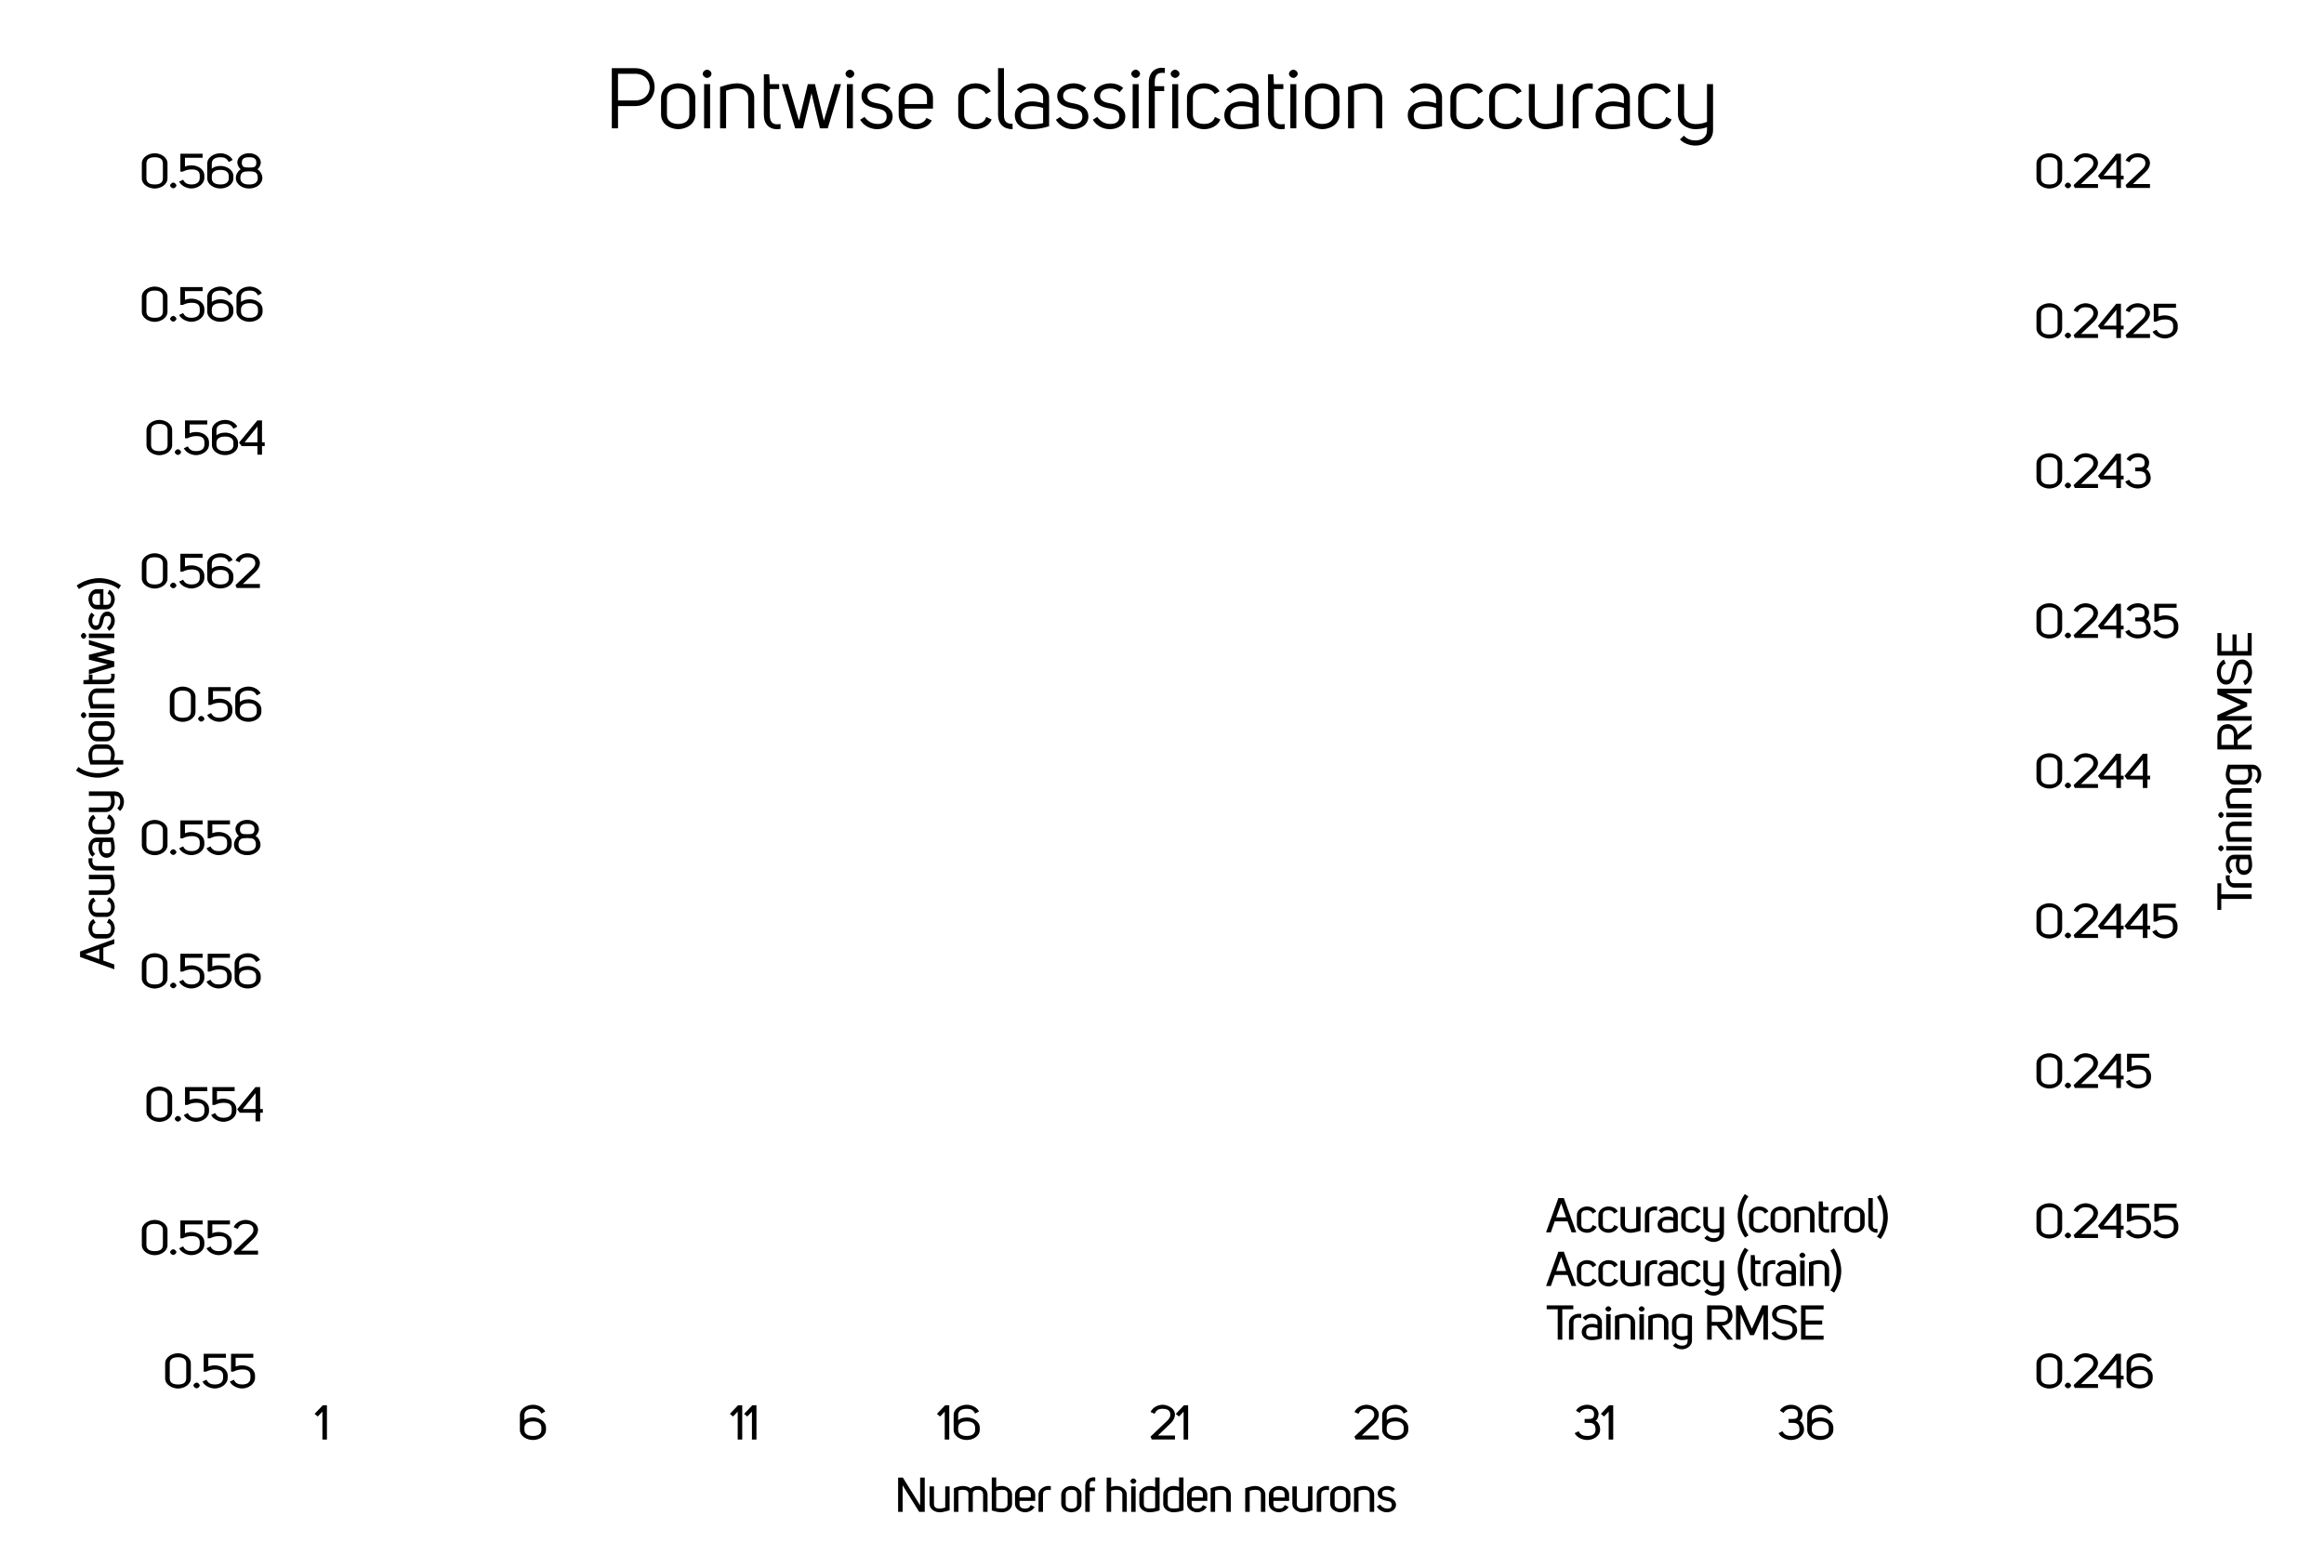 <?xml version="1.0" encoding="UTF-8"?>
<svg xmlns="http://www.w3.org/2000/svg" xmlns:xlink="http://www.w3.org/1999/xlink" width="498pt" height="336pt" viewBox="0 0 498 336" version="1.1">
<defs>
<g>
<symbol overflow="visible" id="glyph0-0">
<path style="stroke:none;" d="M 5 -7.266 L -0.203 -7.266 L -0.203 0 L 5.188 0 L 5.188 -7.266 Z M 0.797 -6.5 L 3.906 -6.5 L 2.5 -4.375 L 1.094 -6.5 Z M 2.062 -3.734 L 0.359 -1.188 L 0.688 -1.078 L 0.688 -6.188 L 0.359 -6.094 L 2 -3.625 Z M 4.297 -6.188 L 4.297 -1.078 L 4.625 -1.188 L 2.984 -3.625 L 4.625 -6.094 Z M 2.359 -3.094 L 3.906 -0.766 L 1.094 -0.766 L 2.5 -2.875 Z "/>
</symbol>
<symbol overflow="visible" id="glyph0-1">
<path style="stroke:none;" d="M 3.156 0.109 C 4.344 0.109 5.891 -0.672 5.891 -2.078 L 5.891 -5.25 C 5.891 -6.672 4.344 -7.453 3.156 -7.453 C 1.938 -7.453 0.391 -6.672 0.391 -5.25 L 0.391 -2.078 C 0.391 -0.672 1.938 0.109 3.156 0.109 Z M 1.375 -5.25 C 1.375 -6.344 2.25 -6.594 3.156 -6.594 C 4.047 -6.594 4.906 -6.344 4.906 -5.25 L 4.906 -2.094 C 4.906 -1 4.047 -0.766 3.156 -0.766 C 2.25 -0.766 1.375 -1 1.375 -2.094 Z "/>
</symbol>
<symbol overflow="visible" id="glyph0-2">
<path style="stroke:none;" d="M 0.344 -0.547 C 0.344 -0.281 0.75 0.062 1.016 0.062 C 1.297 0.062 1.688 -0.281 1.688 -0.547 C 1.688 -0.812 1.297 -1.172 1.016 -1.172 C 0.75 -1.172 0.344 -0.812 0.344 -0.547 Z "/>
</symbol>
<symbol overflow="visible" id="glyph0-3">
<path style="stroke:none;" d="M 2.797 -6.594 C 3.453 -6.594 4.438 -6.438 4.438 -5.328 C 4.438 -4.906 4.266 -4.516 3.781 -4.047 L 0.188 -0.625 L 0.453 -0.016 L 5.422 -0.016 L 5.422 -0.859 L 1.766 -0.859 L 4.484 -3.453 C 5.094 -4.031 5.422 -4.75 5.422 -5.312 C 5.422 -6.875 3.594 -7.453 2.812 -7.453 C 1.734 -7.453 0.609 -6.859 0.203 -5.891 L 1.062 -5.516 C 1.438 -6.328 1.938 -6.594 2.797 -6.594 Z "/>
</symbol>
<symbol overflow="visible" id="glyph0-4">
<path style="stroke:none;" d="M 5.266 -2.641 L 4.875 -2.641 L 4.875 -7.344 L 3.875 -7.344 L -0.047 -2.594 L 0.516 -1.844 L 3.891 -1.844 L 3.891 0 L 4.875 0 L 4.875 -1.844 L 5.453 -1.844 L 5.453 -2.641 Z M 0.953 -2.406 L 4.234 -6.438 L 3.906 -6.578 L 3.891 -2.641 L 1.141 -2.641 Z "/>
</symbol>
<symbol overflow="visible" id="glyph0-5">
<path style="stroke:none;" d=""/>
</symbol>
<symbol overflow="visible" id="glyph0-6">
<path style="stroke:none;" d="M 0.266 -1.328 C 0.672 -0.484 1.875 0.094 2.859 0.094 C 4.156 0.094 5.625 -0.766 5.641 -2.203 L 5.641 -2.656 C 5.625 -4.109 4.156 -4.844 2.938 -4.859 C 2.344 -4.875 1.812 -4.734 1.484 -4.594 L 1.484 -6.484 L 5.266 -6.484 L 5.266 -7.344 L 0.5 -7.344 L 0.5 -3.516 L 1.016 -3.516 C 1.656 -3.828 2.203 -3.984 2.938 -3.984 C 3.938 -3.984 4.656 -3.688 4.656 -2.656 L 4.656 -2.203 C 4.656 -1.156 3.875 -0.766 2.875 -0.766 C 2.094 -0.766 1.484 -0.984 1.094 -1.781 L 0.25 -1.375 Z "/>
</symbol>
<symbol overflow="visible" id="glyph0-7">
<path style="stroke:none;" d="M 0.141 -1.328 C 0.562 -0.453 1.797 0.094 2.812 0.094 C 4.094 0.094 5.562 -0.703 5.578 -2.125 C 5.578 -2.969 5.109 -3.844 4.594 -4.016 C 4.953 -4.234 5.234 -4.812 5.234 -5.453 C 5.234 -6.719 3.938 -7.453 2.812 -7.453 C 1.906 -7.453 0.797 -7 0.406 -6.172 L 1.203 -5.703 C 1.562 -6.359 2.156 -6.594 2.859 -6.594 C 3.688 -6.594 4.281 -6.359 4.281 -5.453 C 4.281 -4.562 3.875 -4.406 3.047 -4.406 L 2.25 -4.406 L 2.25 -3.578 L 3.047 -3.578 C 4.125 -3.594 4.594 -3.234 4.594 -2.125 C 4.594 -1.109 3.844 -0.766 2.844 -0.766 C 2.016 -0.766 1.375 -0.953 0.969 -1.781 L 0.125 -1.375 Z "/>
</symbol>
<symbol overflow="visible" id="glyph0-8">
<path style="stroke:none;" d="M 5.812 -6.062 C 5.406 -6.891 4.25 -7.453 3.234 -7.453 C 1.906 -7.453 0.406 -6.625 0.406 -5.25 L 0.406 -2.094 C 0.406 -0.703 1.906 0.109 3.234 0.094 C 4.547 0.094 6 -0.719 6 -2.094 L 6 -2.547 C 6 -3.906 4.547 -4.734 3.234 -4.734 C 2.453 -4.734 1.516 -4.469 1.047 -3.812 L 1.375 -3.703 L 1.375 -5.234 C 1.375 -6.234 2.188 -6.594 3.234 -6.594 C 4.047 -6.594 4.594 -6.406 5 -5.562 L 5.844 -6.016 Z M 5.016 -2.109 C 5.016 -1.125 4.25 -0.766 3.234 -0.766 C 2.188 -0.766 1.375 -1.109 1.375 -2.109 L 1.375 -2.531 C 1.375 -3.531 2.188 -3.891 3.234 -3.891 C 4.25 -3.891 5.016 -3.516 5.016 -2.531 Z "/>
</symbol>
<symbol overflow="visible" id="glyph0-9">
<path style="stroke:none;" d="M 3.203 0.094 C 4.484 0.094 5.922 -0.734 5.953 -2.156 C 5.953 -2.969 5.344 -3.875 4.766 -4.062 L 4.766 -3.953 C 5.141 -4.109 5.609 -4.828 5.609 -5.438 C 5.609 -6.688 4.312 -7.453 3.203 -7.453 L 3.016 -7.453 C 1.891 -7.453 0.594 -6.75 0.594 -5.484 C 0.594 -4.828 1.062 -4.109 1.438 -3.953 L 1.438 -4.062 C 0.875 -3.875 0.266 -2.969 0.266 -2.156 C 0.281 -0.734 1.734 0.094 3.016 0.094 Z M 3.203 -6.594 C 4.047 -6.594 4.656 -6.344 4.656 -5.438 C 4.656 -4.406 4.016 -4.391 3.203 -4.391 L 3.016 -4.391 C 2.203 -4.391 1.547 -4.406 1.547 -5.438 C 1.547 -6.344 2.172 -6.594 3.016 -6.594 Z M 3.016 -0.766 C 2.109 -0.766 1.234 -1.062 1.234 -2.156 C 1.234 -3.438 1.984 -3.562 3.016 -3.562 L 3.203 -3.562 C 4.234 -3.562 4.969 -3.438 4.969 -2.156 C 4.969 -1.062 4.094 -0.766 3.203 -0.766 Z "/>
</symbol>
<symbol overflow="visible" id="glyph0-10">
<path style="stroke:none;" d="M 2.312 -7.344 L 1.625 -7.344 L -0.125 -5.5 L 0.547 -4.938 L 1.875 -6.312 L 1.547 -6.406 L 1.547 0 L 2.516 0 L 2.516 -7.344 Z "/>
</symbol>
<symbol overflow="visible" id="glyph0-11">
<path style="stroke:none;" d="M 1.516 -7.344 L 0.594 -7.344 L 0.594 0 L 1.562 0 L 1.562 -6.297 L 1.234 -6.203 L 5.109 0 L 6.297 0 L 6.297 -7.344 L 5.312 -7.344 L 5.312 -0.781 L 5.641 -0.875 L 1.609 -7.344 Z "/>
</symbol>
<symbol overflow="visible" id="glyph0-12">
<path style="stroke:none;" d="M 4.734 -0.438 L 4.734 -5.453 L 3.797 -5.453 L 3.797 -0.938 C 3.688 -0.891 3.125 -0.703 2.562 -0.703 C 1.875 -0.703 1.391 -0.953 1.391 -1.672 L 1.391 -5.453 L 0.438 -5.453 L 0.438 -1.703 C 0.438 -0.594 1.594 0.094 2.562 0.094 C 3.031 0.094 3.531 0 3.984 -0.125 L 4.734 -0.344 Z "/>
</symbol>
<symbol overflow="visible" id="glyph0-13">
<path style="stroke:none;" d="M 0.656 0 L 1.422 0 L 1.422 -4.531 C 1.594 -4.688 1.875 -4.734 2.297 -4.734 C 3.016 -4.734 3.562 -4.562 3.562 -3.906 L 3.562 0 L 4.5 0 L 4.5 -3.938 C 4.5 -4.562 5 -4.734 5.547 -4.734 C 6.25 -4.734 6.703 -4.547 6.703 -3.688 L 6.703 0 L 7.656 0 L 7.656 -3.688 C 7.656 -4.844 6.562 -5.547 5.531 -5.547 C 5 -5.547 4.266 -5.297 4.016 -4.984 C 3.766 -5.312 3.016 -5.547 2.375 -5.547 C 1.75 -5.547 0.969 -5.312 0.453 -5.047 L 0.453 0 Z "/>
</symbol>
<symbol overflow="visible" id="glyph0-14">
<path style="stroke:none;" d="M 1.219 -7.375 L 0.453 -7.375 L 0.453 -0.312 C 1.297 -0.031 1.984 0.094 2.656 0.094 C 3.625 0.078 4.797 -0.547 4.797 -1.703 L 4.797 -3.734 C 4.797 -4.812 3.625 -5.562 2.625 -5.547 C 2.141 -5.547 1.656 -5.438 1.406 -5.328 L 1.406 -7.375 Z M 1.219 -4.453 C 1.656 -4.641 2.156 -4.734 2.641 -4.734 C 3.344 -4.734 3.844 -4.562 3.828 -3.812 L 3.828 -1.688 C 3.844 -0.953 3.344 -0.719 2.656 -0.719 C 2.188 -0.719 1.688 -0.75 1.406 -0.844 L 1.406 -4.531 Z "/>
</symbol>
<symbol overflow="visible" id="glyph0-15">
<path style="stroke:none;" d="M 1.094 -2.344 L 4.641 -2.344 L 4.641 -3.734 C 4.641 -4.859 3.453 -5.547 2.484 -5.547 C 1.516 -5.547 0.312 -4.859 0.312 -3.734 L 0.312 -1.703 C 0.312 -0.578 1.516 0.094 2.484 0.094 C 3.234 0.094 4.188 -0.359 4.516 -1.062 L 3.688 -1.453 C 3.406 -0.844 3.047 -0.703 2.484 -0.703 C 1.781 -0.703 1.281 -0.922 1.281 -1.688 L 1.281 -2.344 Z M 3.891 -3.078 L 1.281 -3.078 L 1.281 -3.766 C 1.266 -4.516 1.781 -4.734 2.484 -4.734 C 3.188 -4.734 3.688 -4.516 3.688 -3.766 L 3.688 -3.078 Z "/>
</symbol>
<symbol overflow="visible" id="glyph0-16">
<path style="stroke:none;" d="M 2.516 -5.547 C 1.797 -5.547 0.453 -4.969 0.453 -3.734 L 0.453 0 L 1.406 0 L 1.406 -3.734 C 1.406 -4.344 1.656 -4.562 2.172 -4.688 C 2.422 -4.734 2.641 -4.75 3.078 -4.656 L 3.078 -5.516 C 2.766 -5.547 2.625 -5.547 2.516 -5.547 Z "/>
</symbol>
<symbol overflow="visible" id="glyph0-17">
<path style="stroke:none;" d="M 0.312 -1.719 C 0.312 -0.594 1.516 0.094 2.484 0.094 C 3.469 0.094 4.641 -0.594 4.641 -1.719 L 4.641 -3.719 C 4.641 -4.844 3.469 -5.547 2.484 -5.547 C 1.516 -5.547 0.312 -4.844 0.312 -3.719 Z M 2.484 -4.734 C 3.156 -4.734 3.688 -4.547 3.688 -3.75 L 3.688 -1.703 C 3.688 -0.906 3.156 -0.703 2.484 -0.703 C 1.812 -0.703 1.266 -0.906 1.266 -1.703 L 1.266 -3.75 C 1.266 -4.547 1.812 -4.734 2.484 -4.734 Z "/>
</symbol>
<symbol overflow="visible" id="glyph0-18">
<path style="stroke:none;" d="M 2.438 -7.391 C 1.406 -7.5 0.484 -6.797 0.484 -5.562 L 0.484 0 L 1.438 0 L 1.438 -4.438 L 2.547 -4.438 L 2.547 -5.203 L 1.438 -5.203 L 1.438 -5.562 C 1.438 -6.453 1.609 -6.688 2.625 -6.562 L 2.625 -7.375 Z "/>
</symbol>
<symbol overflow="visible" id="glyph0-19">
<path style="stroke:none;" d="M 1.234 -7.344 L 0.484 -7.344 L 0.484 0 L 1.438 0 L 1.438 -4.531 C 1.688 -4.641 2.188 -4.734 2.656 -4.734 C 3.344 -4.734 3.844 -4.516 3.844 -3.766 L 3.844 0 L 4.797 0 L 4.797 -3.734 C 4.797 -4.828 3.625 -5.547 2.641 -5.547 C 2.156 -5.547 1.672 -5.438 1.438 -5.328 L 1.438 -7.344 Z "/>
</symbol>
<symbol overflow="visible" id="glyph0-20">
<path style="stroke:none;" d="M 0.312 -6.578 C 0.312 -6.328 0.703 -6 0.953 -6 C 1.203 -6 1.594 -6.328 1.594 -6.578 C 1.594 -6.828 1.203 -7.172 0.953 -7.172 C 0.703 -7.172 0.312 -6.828 0.312 -6.578 Z M 0.484 -5.312 L 0.484 0 L 1.438 0 L 1.438 -5.453 L 0.484 -5.453 Z "/>
</symbol>
<symbol overflow="visible" id="glyph0-21">
<path style="stroke:none;" d="M 4.453 -7.375 L 3.703 -7.375 L 3.703 -5.312 C 3.453 -5.438 2.984 -5.547 2.484 -5.547 C 1.5 -5.547 0.312 -4.812 0.312 -3.719 L 0.312 -1.703 C 0.312 -0.594 1.484 0.078 2.453 0.094 C 3.141 0.094 3.812 -0.031 4.656 -0.312 L 4.656 -7.375 Z M 3.906 -0.906 C 3.438 -0.75 2.938 -0.719 2.453 -0.719 C 1.766 -0.719 1.281 -0.953 1.281 -1.688 L 1.281 -3.734 C 1.266 -4.484 1.781 -4.703 2.484 -4.703 C 2.953 -4.703 3.453 -4.609 3.703 -4.5 L 3.703 -0.844 Z "/>
</symbol>
<symbol overflow="visible" id="glyph0-22">
<path style="stroke:none;" d="M 0.656 0 L 1.406 0 L 1.406 -4.516 C 1.531 -4.562 2.094 -4.734 2.656 -4.734 C 3.312 -4.734 3.812 -4.516 3.812 -3.766 L 3.812 0 L 4.766 0 L 4.766 -3.734 C 4.766 -4.844 3.609 -5.531 2.656 -5.547 C 1.984 -5.547 1.297 -5.359 0.453 -5.062 L 0.453 0 Z "/>
</symbol>
<symbol overflow="visible" id="glyph0-23">
<path style="stroke:none;" d="M 0.203 -1.016 C 0.656 -0.297 1.531 0.125 2.344 0.094 C 3.203 0.078 4.234 -0.484 4.234 -1.516 C 4.234 -2.516 3.203 -3 2.406 -3.156 C 1.875 -3.25 1.25 -3.234 1.234 -3.938 C 1.234 -4.656 1.812 -4.734 2.344 -4.734 C 2.75 -4.734 3 -4.688 3.438 -4.234 L 4.016 -4.906 C 3.547 -5.344 2.875 -5.547 2.344 -5.547 C 1.516 -5.547 0.297 -4.984 0.297 -3.938 C 0.297 -2.875 1.453 -2.5 2.297 -2.344 C 2.844 -2.25 3.281 -2.203 3.297 -1.516 C 3.297 -0.797 2.906 -0.703 2.344 -0.703 C 1.734 -0.703 1.297 -0.938 0.812 -1.578 L 0.109 -1.141 Z "/>
</symbol>
<symbol overflow="visible" id="glyph0-24">
<path style="stroke:none;" d="M 3.469 -7.344 L 2.438 -7.344 L -0.203 0 L 0.828 0 L 1.656 -2.359 L 4.406 -2.359 L 5.266 0 L 6.266 0 L 3.609 -7.344 Z M 2.844 -6.766 L 4.094 -3.219 L 1.969 -3.219 L 3.234 -6.766 Z "/>
</symbol>
<symbol overflow="visible" id="glyph0-25">
<path style="stroke:none;" d="M 4.375 -4.625 C 4.047 -5.219 3.203 -5.547 2.484 -5.547 C 1.516 -5.547 0.312 -4.859 0.312 -3.734 L 0.312 -1.703 C 0.312 -0.578 1.516 0.094 2.484 0.094 C 3.281 0.094 4.266 -0.391 4.547 -1.188 L 3.688 -1.578 C 3.484 -0.875 3.078 -0.703 2.484 -0.703 C 1.781 -0.703 1.266 -0.906 1.266 -1.672 L 1.266 -3.766 C 1.266 -4.547 1.781 -4.734 2.484 -4.734 C 3.016 -4.734 3.406 -4.578 3.703 -4.016 L 4.453 -4.469 Z "/>
</symbol>
<symbol overflow="visible" id="glyph0-26">
<path style="stroke:none;" d="M 3.734 -3.125 C 3.312 -3.297 2.828 -3.391 2.344 -3.391 C 1.359 -3.391 0.172 -2.859 0.156 -1.688 C 0.156 -0.547 1.156 0.094 2.172 0.094 C 2.891 0.109 3.609 0 4.484 -0.297 L 4.484 -3.766 C 4.484 -4.844 3.344 -5.547 2.359 -5.547 C 1.703 -5.547 0.891 -5.266 0.375 -4.703 L 1 -4.109 C 1.391 -4.594 1.781 -4.734 2.297 -4.734 C 3.016 -4.734 3.531 -4.5 3.531 -3.766 L 3.531 -3.203 Z M 3.734 -0.812 C 3.234 -0.703 2.703 -0.656 2.203 -0.672 C 1.469 -0.688 1.109 -0.844 1.109 -1.625 C 1.125 -2.5 1.609 -2.641 2.375 -2.641 C 2.875 -2.641 3.391 -2.516 3.531 -2.453 L 3.531 -0.766 Z "/>
</symbol>
<symbol overflow="visible" id="glyph0-27">
<path style="stroke:none;" d="M 0.75 1.312 C 1.156 1.766 1.984 2.062 2.656 2.062 C 3.719 2.062 4.859 1.344 4.859 0.125 L 4.859 -5.453 L 3.906 -5.453 L 3.906 -0.922 C 3.641 -0.797 3.141 -0.688 2.656 -0.688 C 1.938 -0.703 1.406 -0.984 1.406 -1.734 L 1.406 -5.453 L 0.438 -5.453 L 0.438 -1.766 C 0.438 -0.641 1.641 0.109 2.656 0.094 C 3.156 0.094 3.797 0 3.906 -0.062 L 3.906 0.125 C 3.906 0.969 3.406 1.25 2.641 1.25 C 2.094 1.25 1.75 1.125 1.281 0.641 L 0.656 1.219 Z "/>
</symbol>
<symbol overflow="visible" id="glyph0-28">
<path style="stroke:none;" d="M 1.703 -8.078 C 0.828 -6.844 0.266 -5.125 0.266 -3.547 C 0.266 -2.031 0.812 -0.297 1.844 1.109 L 2.578 0.641 C 1.672 -0.797 1.234 -1.984 1.234 -3.547 C 1.234 -4.922 1.594 -6.469 2.562 -7.688 L 1.797 -8.203 Z "/>
</symbol>
<symbol overflow="visible" id="glyph0-29">
<path style="stroke:none;" d="M 2.484 -0.688 C 1.516 -0.531 1.406 -0.984 1.406 -1.703 L 1.406 -4.688 L 2.516 -4.688 L 2.516 -5.453 L 1.391 -5.453 L 1.312 -6.625 L 0.453 -6.625 L 0.453 -1.703 C 0.453 -0.578 1.25 0.281 2.688 0.047 L 2.688 -0.719 Z "/>
</symbol>
<symbol overflow="visible" id="glyph0-30">
<path style="stroke:none;" d="M 2.234 -0.734 C 1.531 -0.734 1.406 -0.984 1.406 -1.672 L 1.406 -7.344 L 0.453 -7.344 L 0.453 -1.672 C 0.453 -0.641 1.219 0.094 2.422 0.094 L 2.422 -0.734 Z "/>
</symbol>
<symbol overflow="visible" id="glyph0-31">
<path style="stroke:none;" d="M 0.891 1.297 C 1.766 0.062 2.344 -1.656 2.344 -3.234 C 2.344 -4.734 1.781 -6.672 0.766 -8.078 L 0.016 -7.594 C 0.938 -6.172 1.344 -4.797 1.344 -3.234 C 1.344 -1.844 0.984 -0.312 0.016 0.922 L 0.812 1.422 Z "/>
</symbol>
<symbol overflow="visible" id="glyph0-32">
<path style="stroke:none;" d="M 5.453 -7.344 L -0.062 -7.344 L -0.062 -6.516 L 2.297 -6.516 L 2.297 0 L 3.281 0 L 3.281 -6.516 L 5.641 -6.516 L 5.641 -7.344 Z "/>
</symbol>
<symbol overflow="visible" id="glyph0-33">
<path style="stroke:none;" d="M 0.625 1.359 C 1.047 1.812 1.828 2.062 2.453 2.062 C 3.469 2.062 4.594 1.328 4.594 0.203 L 4.594 -5.094 L 3.859 -5.312 C 3.406 -5.453 2.906 -5.547 2.438 -5.547 C 1.469 -5.547 0.312 -4.844 0.312 -3.75 L 0.312 -1.703 C 0.312 -0.609 1.484 0.109 2.469 0.094 C 2.953 0.094 3.547 -0.031 3.656 -0.078 L 3.656 0.219 C 3.656 1.031 3.203 1.281 2.453 1.281 C 1.938 1.281 1.547 1.156 1.109 0.703 L 0.516 1.266 Z M 3.859 -0.984 C 3.422 -0.812 2.922 -0.703 2.453 -0.703 C 1.766 -0.703 1.266 -0.938 1.266 -1.656 L 1.266 -3.766 C 1.266 -4.516 1.75 -4.734 2.438 -4.734 C 2.984 -4.734 3.547 -4.562 3.656 -4.516 L 3.656 -0.906 Z "/>
</symbol>
<symbol overflow="visible" id="glyph0-34">
<path style="stroke:none;" d="M 5.094 0 L 6.125 0 L 3.766 -3 L 3.469 -3 C 4.734 -3 6.016 -3.688 6.016 -5.156 C 5.984 -6.625 4.797 -7.344 3.453 -7.344 L 0.594 -7.344 L 0.594 0 L 1.562 0 L 1.562 -3 L 2.656 -3 L 4.984 0 Z M 1.562 -3.672 L 1.562 -6.484 L 3.469 -6.484 C 4.5 -6.484 5.047 -6.266 5.047 -5.156 C 5.047 -4.031 4.562 -3.812 3.469 -3.812 L 1.562 -3.812 Z "/>
</symbol>
<symbol overflow="visible" id="glyph0-35">
<path style="stroke:none;" d="M 3.734 -0.969 L 4.438 -0.969 L 6.844 -6.391 L 6.453 -6.391 L 6.453 0 L 7.438 0 L 7.438 -7.344 L 6.219 -7.344 L 3.812 -1.922 L 4.203 -1.859 L 1.781 -7.344 L 0.594 -7.344 L 0.594 0 L 1.562 0 L 1.562 -6.391 L 1.188 -6.391 L 3.594 -0.969 Z "/>
</symbol>
<symbol overflow="visible" id="glyph0-36">
<path style="stroke:none;" d="M 1.266 -5.516 C 1.312 -6.344 2.016 -6.594 2.938 -6.594 C 3.766 -6.594 4.422 -6.406 4.797 -5.562 L 5.656 -5.938 C 5.234 -6.875 3.984 -7.453 2.938 -7.453 C 1.719 -7.453 0.328 -6.766 0.297 -5.562 C 0.234 -4.109 1.656 -3.656 2.828 -3.422 C 3.922 -3.188 4.766 -3.156 4.672 -1.969 C 4.594 -1.094 3.891 -0.766 2.953 -0.766 C 2.094 -0.766 1.406 -0.953 1.031 -1.828 L 0.156 -1.453 C 0.578 -0.484 1.875 0.094 2.938 0.094 C 4.188 0.094 5.594 -0.656 5.656 -1.891 C 5.734 -3.578 4.203 -3.984 2.984 -4.234 C 1.953 -4.438 1.188 -4.5 1.266 -5.516 Z "/>
</symbol>
<symbol overflow="visible" id="glyph0-37">
<path style="stroke:none;" d="M 1.375 -6.484 L 5.422 -6.484 L 5.422 -7.344 L 0.594 -7.344 L 0.594 0 L 5.422 0 L 5.422 -0.859 L 1.562 -0.859 L 1.562 -3.234 L 5.125 -3.234 L 5.125 -4.109 L 1.562 -4.109 L 1.562 -6.484 Z "/>
</symbol>
<symbol overflow="visible" id="glyph1-0">
<path style="stroke:none;" d="M -7.266 -5 L -7.266 0.203 L 0 0.203 L 0 -5.188 L -7.266 -5.188 Z M -6.5 -0.797 L -6.5 -3.906 L -4.375 -2.5 L -6.5 -1.094 Z M -3.734 -2.062 L -1.188 -0.359 L -1.078 -0.688 L -6.188 -0.688 L -6.094 -0.359 L -3.625 -2 Z M -6.188 -4.297 L -1.078 -4.297 L -1.188 -4.625 L -3.625 -2.984 L -6.094 -4.625 Z M -3.094 -2.359 L -0.766 -3.906 L -0.766 -1.094 L -2.875 -2.5 Z "/>
</symbol>
<symbol overflow="visible" id="glyph1-1">
<path style="stroke:none;" d="M -7.344 -5.453 L -7.344 0.062 L -6.516 0.062 L -6.516 -2.297 L 0 -2.297 L 0 -3.281 L -6.516 -3.281 L -6.516 -5.641 L -7.344 -5.641 Z "/>
</symbol>
<symbol overflow="visible" id="glyph1-2">
<path style="stroke:none;" d="M -5.547 -2.516 C -5.547 -1.797 -4.969 -0.453 -3.734 -0.453 L 0 -0.453 L 0 -1.406 L -3.734 -1.406 C -4.344 -1.406 -4.562 -1.656 -4.688 -2.172 C -4.734 -2.422 -4.75 -2.641 -4.656 -3.078 L -5.516 -3.078 C -5.547 -2.766 -5.547 -2.625 -5.547 -2.516 Z "/>
</symbol>
<symbol overflow="visible" id="glyph1-3">
<path style="stroke:none;" d="M -3.125 -3.734 C -3.297 -3.312 -3.391 -2.828 -3.391 -2.344 C -3.391 -1.359 -2.859 -0.172 -1.688 -0.156 C -0.547 -0.156 0.094 -1.156 0.094 -2.172 C 0.109 -2.891 0 -3.609 -0.297 -4.484 L -3.766 -4.484 C -4.844 -4.484 -5.547 -3.344 -5.547 -2.359 C -5.547 -1.703 -5.266 -0.891 -4.703 -0.375 L -4.109 -1 C -4.594 -1.391 -4.734 -1.781 -4.734 -2.297 C -4.734 -3.016 -4.5 -3.531 -3.766 -3.531 L -3.203 -3.531 Z M -0.812 -3.734 C -0.703 -3.234 -0.656 -2.703 -0.672 -2.203 C -0.688 -1.469 -0.844 -1.109 -1.625 -1.109 C -2.5 -1.125 -2.641 -1.609 -2.641 -2.375 C -2.641 -2.875 -2.516 -3.391 -2.453 -3.531 L -0.766 -3.531 Z "/>
</symbol>
<symbol overflow="visible" id="glyph1-4">
<path style="stroke:none;" d="M -6.578 -0.312 C -6.328 -0.312 -6 -0.703 -6 -0.953 C -6 -1.203 -6.328 -1.594 -6.578 -1.594 C -6.828 -1.594 -7.172 -1.203 -7.172 -0.953 C -7.172 -0.703 -6.828 -0.312 -6.578 -0.312 Z M -5.312 -0.484 L 0 -0.484 L 0 -1.438 L -5.453 -1.438 L -5.453 -0.484 Z "/>
</symbol>
<symbol overflow="visible" id="glyph1-5">
<path style="stroke:none;" d="M 0 -0.656 L 0 -1.406 L -4.516 -1.406 C -4.562 -1.531 -4.734 -2.094 -4.734 -2.656 C -4.734 -3.312 -4.516 -3.812 -3.766 -3.812 L 0 -3.812 L 0 -4.766 L -3.734 -4.766 C -4.844 -4.766 -5.531 -3.609 -5.547 -2.656 C -5.547 -1.984 -5.359 -1.297 -5.062 -0.453 L 0 -0.453 Z "/>
</symbol>
<symbol overflow="visible" id="glyph1-6">
<path style="stroke:none;" d="M 1.359 -0.625 C 1.812 -1.047 2.062 -1.828 2.062 -2.453 C 2.062 -3.469 1.328 -4.594 0.203 -4.594 L -5.094 -4.594 L -5.312 -3.859 C -5.453 -3.406 -5.547 -2.906 -5.547 -2.438 C -5.547 -1.469 -4.844 -0.312 -3.75 -0.312 L -1.703 -0.312 C -0.609 -0.312 0.109 -1.484 0.094 -2.469 C 0.094 -2.953 -0.031 -3.547 -0.078 -3.656 L 0.219 -3.656 C 1.031 -3.656 1.281 -3.203 1.281 -2.453 C 1.281 -1.938 1.156 -1.547 0.703 -1.109 L 1.266 -0.516 Z M -0.984 -3.859 C -0.812 -3.422 -0.703 -2.922 -0.703 -2.453 C -0.703 -1.766 -0.938 -1.266 -1.656 -1.266 L -3.766 -1.266 C -4.516 -1.266 -4.734 -1.75 -4.734 -2.438 C -4.734 -2.984 -4.562 -3.547 -4.516 -3.656 L -0.906 -3.656 Z "/>
</symbol>
<symbol overflow="visible" id="glyph1-7">
<path style="stroke:none;" d=""/>
</symbol>
<symbol overflow="visible" id="glyph1-8">
<path style="stroke:none;" d="M 0 -5.094 L 0 -6.125 L -3 -3.766 L -3 -3.469 C -3 -4.734 -3.688 -6.016 -5.156 -6.016 C -6.625 -5.984 -7.344 -4.797 -7.344 -3.453 L -7.344 -0.594 L 0 -0.594 L 0 -1.562 L -3 -1.562 L -3 -2.656 L 0 -4.984 Z M -3.672 -1.562 L -6.484 -1.562 L -6.484 -3.469 C -6.484 -4.5 -6.266 -5.047 -5.156 -5.047 C -4.031 -5.047 -3.812 -4.562 -3.812 -3.469 L -3.812 -1.562 Z "/>
</symbol>
<symbol overflow="visible" id="glyph1-9">
<path style="stroke:none;" d="M -0.969 -3.734 L -0.969 -4.438 L -6.391 -6.844 L -6.391 -6.453 L 0 -6.453 L 0 -7.438 L -7.344 -7.438 L -7.344 -6.219 L -1.922 -3.812 L -1.859 -4.203 L -7.344 -1.781 L -7.344 -0.594 L 0 -0.594 L 0 -1.562 L -6.391 -1.562 L -6.391 -1.188 L -0.969 -3.594 Z "/>
</symbol>
<symbol overflow="visible" id="glyph1-10">
<path style="stroke:none;" d="M -5.516 -1.266 C -6.344 -1.312 -6.594 -2.016 -6.594 -2.938 C -6.594 -3.766 -6.406 -4.422 -5.562 -4.797 L -5.938 -5.656 C -6.875 -5.234 -7.453 -3.984 -7.453 -2.938 C -7.453 -1.719 -6.766 -0.328 -5.562 -0.297 C -4.109 -0.234 -3.656 -1.656 -3.422 -2.828 C -3.188 -3.922 -3.156 -4.766 -1.969 -4.672 C -1.094 -4.594 -0.766 -3.891 -0.766 -2.953 C -0.766 -2.094 -0.953 -1.406 -1.828 -1.031 L -1.453 -0.156 C -0.484 -0.578 0.094 -1.875 0.094 -2.938 C 0.094 -4.188 -0.656 -5.594 -1.891 -5.656 C -3.578 -5.734 -3.984 -4.203 -4.234 -2.984 C -4.438 -1.953 -4.5 -1.188 -5.516 -1.266 Z "/>
</symbol>
<symbol overflow="visible" id="glyph1-11">
<path style="stroke:none;" d="M -6.484 -1.375 L -6.484 -5.422 L -7.344 -5.422 L -7.344 -0.594 L 0 -0.594 L 0 -5.422 L -0.859 -5.422 L -0.859 -1.562 L -3.234 -1.562 L -3.234 -5.125 L -4.109 -5.125 L -4.109 -1.562 L -6.484 -1.562 Z "/>
</symbol>
<symbol overflow="visible" id="glyph1-12">
<path style="stroke:none;" d="M -7.344 -3.469 L -7.344 -2.438 L 0 0.203 L 0 -0.828 L -2.359 -1.656 L -2.359 -4.406 L 0 -5.266 L 0 -6.266 L -7.344 -3.609 Z M -6.766 -2.844 L -3.219 -4.094 L -3.219 -1.969 L -6.766 -3.234 Z "/>
</symbol>
<symbol overflow="visible" id="glyph1-13">
<path style="stroke:none;" d="M -4.625 -4.375 C -5.219 -4.047 -5.547 -3.203 -5.547 -2.484 C -5.547 -1.516 -4.859 -0.312 -3.734 -0.312 L -1.703 -0.312 C -0.578 -0.312 0.094 -1.516 0.094 -2.484 C 0.094 -3.281 -0.391 -4.266 -1.188 -4.547 L -1.578 -3.688 C -0.875 -3.484 -0.703 -3.078 -0.703 -2.484 C -0.703 -1.781 -0.906 -1.266 -1.672 -1.266 L -3.766 -1.266 C -4.547 -1.266 -4.734 -1.781 -4.734 -2.484 C -4.734 -3.016 -4.578 -3.406 -4.016 -3.703 L -4.469 -4.453 Z "/>
</symbol>
<symbol overflow="visible" id="glyph1-14">
<path style="stroke:none;" d="M -0.438 -4.734 L -5.453 -4.734 L -5.453 -3.797 L -0.938 -3.797 C -0.891 -3.688 -0.703 -3.125 -0.703 -2.562 C -0.703 -1.875 -0.953 -1.391 -1.672 -1.391 L -5.453 -1.391 L -5.453 -0.438 L -1.703 -0.438 C -0.594 -0.438 0.094 -1.594 0.094 -2.562 C 0.094 -3.031 0 -3.531 -0.125 -3.984 L -0.344 -4.734 Z "/>
</symbol>
<symbol overflow="visible" id="glyph1-15">
<path style="stroke:none;" d="M 1.312 -0.75 C 1.766 -1.156 2.062 -1.984 2.062 -2.656 C 2.062 -3.719 1.344 -4.859 0.125 -4.859 L -5.453 -4.859 L -5.453 -3.906 L -0.922 -3.906 C -0.797 -3.641 -0.688 -3.141 -0.688 -2.656 C -0.703 -1.938 -0.984 -1.406 -1.734 -1.406 L -5.453 -1.406 L -5.453 -0.438 L -1.766 -0.438 C -0.641 -0.438 0.109 -1.641 0.094 -2.656 C 0.094 -3.156 0 -3.797 -0.062 -3.906 L 0.125 -3.906 C 0.969 -3.906 1.25 -3.406 1.25 -2.641 C 1.25 -2.094 1.125 -1.75 0.641 -1.281 L 1.219 -0.656 Z "/>
</symbol>
<symbol overflow="visible" id="glyph1-16">
<path style="stroke:none;" d="M -8.078 -1.703 C -6.844 -0.828 -5.125 -0.266 -3.547 -0.266 C -2.031 -0.266 -0.297 -0.812 1.109 -1.844 L 0.641 -2.578 C -0.797 -1.672 -1.984 -1.234 -3.547 -1.234 C -4.922 -1.234 -6.469 -1.594 -7.688 -2.562 L -8.203 -1.797 Z "/>
</symbol>
<symbol overflow="visible" id="glyph1-17">
<path style="stroke:none;" d="M 1.906 -0.672 L 1.906 -1.422 L -0.125 -1.422 C -0.016 -1.672 0.094 -2.156 0.094 -2.641 C 0.094 -3.625 -0.625 -4.797 -1.719 -4.797 L -3.734 -4.797 C -4.844 -4.797 -5.531 -3.641 -5.547 -2.672 C -5.547 -1.984 -5.406 -1.312 -5.125 -0.469 L 1.906 -0.469 Z M -4.562 -1.234 C -4.734 -1.688 -4.734 -2.188 -4.734 -2.672 C -4.734 -3.359 -4.516 -3.844 -3.781 -3.844 L -1.672 -3.844 C -0.938 -3.844 -0.703 -3.344 -0.703 -2.656 C -0.703 -2.172 -0.812 -1.672 -0.906 -1.422 L -4.625 -1.422 Z "/>
</symbol>
<symbol overflow="visible" id="glyph1-18">
<path style="stroke:none;" d="M -1.719 -0.312 C -0.594 -0.312 0.094 -1.516 0.094 -2.484 C 0.094 -3.469 -0.594 -4.641 -1.719 -4.641 L -3.719 -4.641 C -4.844 -4.641 -5.547 -3.469 -5.547 -2.484 C -5.547 -1.516 -4.844 -0.312 -3.719 -0.312 Z M -4.734 -2.484 C -4.734 -3.156 -4.547 -3.688 -3.75 -3.688 L -1.703 -3.688 C -0.906 -3.688 -0.703 -3.156 -0.703 -2.484 C -0.703 -1.812 -0.906 -1.266 -1.703 -1.266 L -3.75 -1.266 C -4.547 -1.266 -4.734 -1.812 -4.734 -2.484 Z "/>
</symbol>
<symbol overflow="visible" id="glyph1-19">
<path style="stroke:none;" d="M -0.688 -2.484 C -0.531 -1.516 -0.984 -1.406 -1.703 -1.406 L -4.688 -1.406 L -4.688 -2.516 L -5.453 -2.516 L -5.453 -1.391 L -6.625 -1.312 L -6.625 -0.453 L -1.703 -0.453 C -0.578 -0.453 0.281 -1.25 0.047 -2.688 L -0.719 -2.688 Z "/>
</symbol>
<symbol overflow="visible" id="glyph1-20">
<path style="stroke:none;" d="M -0.125 -2.734 L -4.562 -3.812 L -4.562 -3.422 L 0 -4.531 L 0 -5.641 L -5.453 -7.281 L -5.453 -6.297 L -0.766 -4.891 L -0.703 -5.281 L -5.453 -4.125 L -5.453 -3.078 L -0.766 -1.938 L -0.703 -2.328 L -5.453 -0.922 L -5.453 0.062 L 0 -1.578 L 0 -2.688 Z "/>
</symbol>
<symbol overflow="visible" id="glyph1-21">
<path style="stroke:none;" d="M -1.016 -0.203 C -0.297 -0.656 0.125 -1.531 0.094 -2.344 C 0.078 -3.203 -0.484 -4.234 -1.516 -4.234 C -2.516 -4.234 -3 -3.203 -3.156 -2.406 C -3.25 -1.875 -3.234 -1.25 -3.938 -1.234 C -4.656 -1.234 -4.734 -1.812 -4.734 -2.344 C -4.734 -2.75 -4.688 -3 -4.234 -3.438 L -4.906 -4.016 C -5.344 -3.547 -5.547 -2.875 -5.547 -2.344 C -5.547 -1.516 -4.984 -0.297 -3.938 -0.297 C -2.875 -0.297 -2.5 -1.453 -2.344 -2.297 C -2.25 -2.844 -2.203 -3.281 -1.516 -3.297 C -0.797 -3.297 -0.703 -2.906 -0.703 -2.344 C -0.703 -1.734 -0.938 -1.297 -1.578 -0.812 L -1.141 -0.109 Z "/>
</symbol>
<symbol overflow="visible" id="glyph1-22">
<path style="stroke:none;" d="M -2.344 -1.094 L -2.344 -4.641 L -3.734 -4.641 C -4.859 -4.641 -5.547 -3.453 -5.547 -2.484 C -5.547 -1.516 -4.859 -0.312 -3.734 -0.312 L -1.703 -0.312 C -0.578 -0.312 0.094 -1.516 0.094 -2.484 C 0.094 -3.234 -0.359 -4.188 -1.062 -4.516 L -1.453 -3.688 C -0.844 -3.406 -0.703 -3.047 -0.703 -2.484 C -0.703 -1.781 -0.922 -1.281 -1.688 -1.281 L -2.344 -1.281 Z M -3.078 -3.891 L -3.078 -1.281 L -3.766 -1.281 C -4.516 -1.266 -4.734 -1.781 -4.734 -2.484 C -4.734 -3.188 -4.516 -3.688 -3.766 -3.688 L -3.078 -3.688 Z "/>
</symbol>
<symbol overflow="visible" id="glyph1-23">
<path style="stroke:none;" d="M 1.297 -0.891 C 0.062 -1.766 -1.656 -2.344 -3.234 -2.344 C -4.734 -2.344 -6.672 -1.781 -8.078 -0.766 L -7.594 -0.016 C -6.172 -0.938 -4.797 -1.344 -3.234 -1.344 C -1.844 -1.344 -0.312 -0.984 0.922 -0.016 L 1.422 -0.812 Z "/>
</symbol>
<symbol overflow="visible" id="glyph2-0">
<path style="stroke:none;" d="M 9 -12.75 L -0.141 -12.75 L -0.141 0 L 9.125 0 L 9.125 -12.75 Z M 1.438 -11.703 L 7.375 -11.703 L 4.5 -7.359 L 1.609 -11.703 Z M 3.859 -6.406 L 0.797 -1.812 L 1.031 -1.781 L 1.031 -10.969 L 0.797 -10.906 L 3.812 -6.375 Z M 7.953 -10.969 L 7.953 -1.781 L 8.188 -1.812 L 5.172 -6.375 L 8.188 -10.906 Z M 4.391 -5.516 L 7.375 -1.047 L 1.609 -1.047 L 4.484 -5.359 Z "/>
</symbol>
<symbol overflow="visible" id="glyph2-1">
<path style="stroke:none;" d="M 2.609 -0.078 L 2.609 -4.766 L 6.25 -4.766 C 11.844 -4.766 11.859 -12.891 6.234 -12.891 L 1.281 -12.891 L 1.281 0 L 2.609 0 Z M 2.609 -5.906 L 2.609 -11.688 L 6.234 -11.688 C 10.406 -11.734 10.5 -5.969 6.234 -5.969 L 2.609 -5.969 Z "/>
</symbol>
<symbol overflow="visible" id="glyph2-2">
<path style="stroke:none;" d="M 0.797 -2.938 C 0.797 -0.906 2.719 0.156 4.484 0.188 C 6.25 0.156 8.141 -0.906 8.141 -2.938 L 8.141 -6.531 C 8.141 -8.562 6.25 -9.625 4.484 -9.641 C 2.719 -9.625 0.797 -8.562 0.797 -6.531 Z M 4.484 -8.531 C 5.688 -8.531 6.859 -8.016 6.859 -6.594 L 6.859 -2.891 C 6.859 -1.469 5.688 -0.938 4.484 -0.938 C 3.266 -0.938 2.062 -1.469 2.062 -2.891 L 2.062 -6.594 C 2.062 -8.016 3.266 -8.531 4.484 -8.531 Z "/>
</symbol>
<symbol overflow="visible" id="glyph2-3">
<path style="stroke:none;" d="M 0.781 -11.688 C 0.781 -11.234 1.281 -10.797 1.734 -10.797 C 2.172 -10.797 2.656 -11.234 2.656 -11.688 C 2.656 -12.125 2.172 -12.562 1.734 -12.562 C 1.281 -12.562 0.781 -12.125 0.781 -11.688 Z M 1.078 -9.391 L 1.078 0 L 2.359 0 L 2.359 -9.469 L 1.078 -9.469 Z "/>
</symbol>
<symbol overflow="visible" id="glyph2-4">
<path style="stroke:none;" d="M 1.188 0 L 2.328 0 L 2.328 -8.047 C 2.75 -8.219 3.766 -8.531 4.766 -8.531 C 5.953 -8.531 7.078 -7.969 7.078 -6.609 L 7.078 0 L 8.359 0 L 8.359 -6.562 C 8.359 -8.562 6.5 -9.609 4.766 -9.641 C 3.562 -9.641 2.344 -9.312 1.047 -8.859 L 1.047 0 Z "/>
</symbol>
<symbol overflow="visible" id="glyph2-5">
<path style="stroke:none;" d="M 4.484 -0.906 C 2.719 -0.609 2.297 -1.609 2.297 -2.891 L 2.297 -8.422 L 4.312 -8.422 L 4.312 -9.469 L 2.297 -9.469 L 2.172 -11.594 L 1.031 -11.594 L 1.031 -2.891 C 1.031 -0.875 2.25 0.5 4.609 0.125 L 4.609 -0.922 Z "/>
</symbol>
<symbol overflow="visible" id="glyph2-6">
<path style="stroke:none;" d="M 4.703 -0.078 L 6.641 -8.047 L 6.375 -8.047 L 8.312 0 L 9.984 0 L 12.828 -9.469 L 11.484 -9.469 L 9.016 -1.172 L 9.281 -1.109 L 7.25 -9.469 L 5.719 -9.469 L 3.703 -1.172 L 3.984 -1.109 L 1.5 -9.469 L 0.156 -9.469 L 3 0 L 4.688 0 Z "/>
</symbol>
<symbol overflow="visible" id="glyph2-7">
<path style="stroke:none;" d="M 0.5 -1.766 C 1.312 -0.469 2.75 0.219 4.219 0.188 C 5.781 0.141 7.422 -0.703 7.422 -2.562 C 7.391 -4.375 5.781 -5.062 4.312 -5.328 C 3.391 -5.516 2.031 -5.672 2.016 -6.938 C 2.016 -8.219 3.266 -8.531 4.219 -8.531 C 4.953 -8.531 5.547 -8.375 6.172 -7.719 L 6.969 -8.641 C 6.25 -9.312 5.172 -9.641 4.219 -9.641 C 2.719 -9.641 0.75 -8.812 0.75 -6.938 C 0.75 -5.016 2.625 -4.5 4.141 -4.234 C 5.109 -4.047 6.125 -3.812 6.141 -2.562 C 6.156 -1.281 5.234 -0.938 4.219 -0.938 C 3.125 -0.938 2.172 -1.391 1.406 -2.438 L 0.469 -1.844 Z "/>
</symbol>
<symbol overflow="visible" id="glyph2-8">
<path style="stroke:none;" d="M 1.969 -4.219 L 8.141 -4.219 L 8.141 -6.547 C 8.141 -8.594 6.234 -9.641 4.484 -9.641 C 2.719 -9.641 0.797 -8.594 0.797 -6.547 L 0.797 -2.922 C 0.797 -0.875 2.719 0.188 4.484 0.188 C 5.828 0.188 7.328 -0.484 7.891 -1.688 L 6.734 -2.219 C 6.344 -1.312 5.469 -0.938 4.484 -0.938 C 3.203 -0.938 2.094 -1.5 2.094 -2.875 L 2.094 -4.219 Z M 7 -5.203 L 2.094 -5.203 L 2.094 -6.625 C 2.062 -7.969 3.203 -8.531 4.484 -8.531 C 5.734 -8.531 6.859 -7.969 6.859 -6.625 L 6.859 -5.203 Z "/>
</symbol>
<symbol overflow="visible" id="glyph2-9">
<path style="stroke:none;" d=""/>
</symbol>
<symbol overflow="visible" id="glyph2-10">
<path style="stroke:none;" d="M 7.734 -8.016 C 7.125 -9.094 5.766 -9.641 4.469 -9.641 C 2.719 -9.641 0.797 -8.594 0.797 -6.547 L 0.797 -2.922 C 0.797 -0.875 2.719 0.188 4.469 0.188 C 5.906 0.188 7.469 -0.547 7.953 -1.891 L 6.781 -2.438 C 6.484 -1.375 5.547 -0.938 4.469 -0.938 C 3.203 -0.938 2.062 -1.469 2.062 -2.844 L 2.062 -6.625 C 2.062 -8.016 3.203 -8.531 4.469 -8.531 C 5.438 -8.531 6.281 -8.188 6.75 -7.328 L 7.781 -7.938 Z "/>
</symbol>
<symbol overflow="visible" id="glyph2-11">
<path style="stroke:none;" d="M 4.016 -0.969 C 2.75 -0.969 2.297 -1.609 2.297 -2.844 L 2.297 -12.891 L 1.031 -12.891 L 1.031 -2.844 C 1.031 -0.984 2.203 0.188 4.141 0.188 L 4.141 -0.969 Z "/>
</symbol>
<symbol overflow="visible" id="glyph2-12">
<path style="stroke:none;" d="M 6.719 -5.281 C 5.969 -5.578 5.094 -5.766 4.234 -5.766 C 2.453 -5.766 0.516 -4.938 0.5 -2.828 C 0.5 -0.828 2.094 0.156 3.906 0.188 C 5.203 0.203 6.5 0 7.844 -0.453 L 7.844 -6.609 C 7.844 -8.562 6.031 -9.641 4.25 -9.641 C 3.078 -9.641 1.75 -9.188 0.938 -8.297 L 1.781 -7.5 C 2.359 -8.219 3.203 -8.531 4.141 -8.531 C 5.438 -8.531 6.562 -7.938 6.562 -6.609 L 6.562 -5.328 Z M 6.719 -1.141 C 5.828 -0.922 4.875 -0.844 3.953 -0.859 C 2.641 -0.875 1.781 -1.344 1.781 -2.766 C 1.797 -4.344 2.891 -4.75 4.266 -4.75 C 5.172 -4.75 6.109 -4.531 6.562 -4.344 L 6.562 -1.094 Z "/>
</symbol>
<symbol overflow="visible" id="glyph2-13">
<path style="stroke:none;" d="M 5.766 -11.688 C 5.766 -11.234 6.266 -10.797 6.719 -10.797 C 7.156 -10.797 7.656 -11.234 7.656 -11.688 C 7.656 -12.125 7.156 -12.562 6.719 -12.562 C 6.266 -12.562 5.766 -12.125 5.766 -11.688 Z M 7.25 -9.469 L 6.109 -9.469 L 6.109 0 L 7.375 0 L 7.375 -9.469 Z M 4.375 -12.953 C 2.516 -13.156 1.078 -12.078 1.078 -9.859 L 1.078 0 L 2.359 0 L 2.359 -7.984 L 4.375 -7.984 L 4.375 -9.031 L 2.359 -9.031 L 2.359 -9.859 C 2.359 -11.453 2.891 -12.047 4.5 -11.859 L 4.5 -12.938 Z "/>
</symbol>
<symbol overflow="visible" id="glyph2-14">
<path style="stroke:none;" d="M 8.312 -0.609 L 8.312 -9.484 L 7.031 -9.484 L 7.031 -1.422 C 6.625 -1.266 5.609 -0.938 4.609 -0.938 C 3.359 -0.938 2.281 -1.547 2.281 -2.844 L 2.281 -9.484 L 1.016 -9.484 L 1.016 -2.891 C 1.016 -0.906 2.875 0.188 4.609 0.188 C 5.453 0.188 6.359 0 7.188 -0.234 L 8.312 -0.578 Z "/>
</symbol>
<symbol overflow="visible" id="glyph2-15">
<path style="stroke:none;" d="M 4.516 -9.641 C 3.219 -9.641 1.031 -8.781 1.031 -6.562 L 1.031 0 L 2.297 0 L 2.297 -6.562 C 2.297 -7.672 2.969 -8.219 3.906 -8.438 C 4.359 -8.531 4.75 -8.547 5.328 -8.422 L 5.328 -9.594 C 4.969 -9.625 4.734 -9.641 4.516 -9.641 Z "/>
</symbol>
<symbol overflow="visible" id="glyph2-16">
<path style="stroke:none;" d="M 1.5 2.438 C 2.234 3.234 3.578 3.703 4.781 3.703 C 6.703 3.703 8.531 2.578 8.531 0.391 L 8.531 -9.469 L 7.234 -9.469 L 7.234 -1.391 C 6.547 -1.094 5.656 -0.906 4.766 -0.906 C 3.484 -0.922 2.328 -1.609 2.328 -2.969 L 2.328 -9.469 L 1.016 -9.469 L 1.016 -3 C 1.016 -0.984 2.953 0.203 4.781 0.188 C 5.688 0.156 6.672 0.047 7.234 -0.281 L 7.234 0.391 C 7.234 1.906 6.141 2.594 4.75 2.594 C 3.781 2.594 3 2.344 2.297 1.578 L 1.438 2.375 Z "/>
</symbol>
</g>
<clipPath id="clip1">
  <path d="M 67 80 L 426 80 L 426 294 L 67 294 Z "/>
</clipPath>
<clipPath id="clip2">
  <path d="M 67 63 L 426 63 L 426 294 L 67 294 Z "/>
</clipPath>
<clipPath id="clip3">
  <path d="M 67 70 L 426 70 L 426 294 L 67 294 Z "/>
</clipPath>
</defs>
<g id="surface1">
<rect x="0" y="0" width="498" height="336" style="fill:rgb(100%,100%,100%);fill-opacity:1;stroke:none;"/>
<path style=" stroke:none;fill-rule:evenodd;fill:rgb(100%,100%,100%);fill-opacity:1;" d="M 64.52 36.297 L 428.48 36.297 L 428.48 293.477 L 64.52 293.477 Z "/>
<path style="fill:none;stroke-width:12700;stroke-linecap:butt;stroke-linejoin:round;stroke:rgb(59.608%,59.608%,59.608%);stroke-opacity:1;stroke-miterlimit:10;" d="M 6096 2904536.897 L 4616195.852 2904536.897 M 6096 2536236.909 L 4616195.852 2536236.909 M 6096 2180636.92 L 4616195.852 2180636.92 M 6096 1812336.932 L 4616195.852 1812336.932 M 6096 1456736.943 L 4616195.852 1456736.943 M 6096 1088436.955 L 4616195.852 1088436.955 M 6096 720136.967 L 4616195.852 720136.967 M 6096 364536.978 L 4616195.852 364536.978 M 6096 -3763.01 L 4616195.852 -3763.01 " transform="matrix(0,0,0,0,64.52,36.296)"/>
<path style="fill:none;stroke-width:12700;stroke-linecap:butt;stroke-linejoin:round;stroke:rgb(59.608%,59.608%,59.608%);stroke-opacity:1;stroke-miterlimit:10;" d="M 5.953 7.303 L 5.953 3266189.229 " transform="matrix(0,0,0,0,428.48,36.296)"/>
<path style="fill:none;stroke-width:12700;stroke-linecap:butt;stroke-linejoin:round;stroke:rgb(59.608%,59.608%,59.608%);stroke-opacity:1;stroke-miterlimit:10;" d="M -6096 -3763.01 L 32003.999 -3763.01 M -6096 402636.977 L 32003.999 402636.977 M -6096 821736.964 L 32003.999 821736.964 M -6096 1228136.951 L 32003.999 1228136.951 M -6096 1634536.938 L 32003.999 1634536.938 M -6096 2040936.925 L 32003.999 2040936.925 M -6096 2447336.912 L 32003.999 2447336.912 M -6096 2853736.899 L 32003.999 2853736.899 M -6096 3260136.886 L 32003.999 3260136.886 " transform="matrix(0,0,0,0,428.48,36.296)"/>
<path style="fill:none;stroke-width:12700;stroke-linecap:butt;stroke-linejoin:round;stroke:rgb(59.608%,59.608%,59.608%);stroke-opacity:1;stroke-miterlimit:10;" d="M -5.953 3266189.229 L -5.953 7.303 " transform="matrix(0,0,0,0,64.52,36.296)"/>
<path style="fill:none;stroke-width:12700;stroke-linecap:butt;stroke-linejoin:round;stroke:rgb(59.608%,59.608%,59.608%);stroke-opacity:1;stroke-miterlimit:10;" d="M -0.127 3260136.886 L 31997.919 3260136.886 M -0.127 2904536.897 L 31997.919 2904536.897 M -0.127 2536236.909 L 31997.919 2536236.909 M -0.127 2180636.92 L 31997.919 2180636.92 M -0.127 1812336.932 L 31997.919 1812336.932 M -0.127 1456736.943 L 31997.919 1456736.943 M -0.127 1088436.955 L 31997.919 1088436.955 M -0.127 720136.967 L 31997.919 720136.967 M -0.127 364536.978 L 31997.919 364536.978 M -0.127 -3763.01 L 31997.919 -3763.01 " transform="matrix(0,0,0,0,62,36.296)"/>
<path style="fill:none;stroke-width:12700;stroke-linecap:butt;stroke-linejoin:round;stroke:rgb(59.608%,59.608%,59.608%);stroke-opacity:1;stroke-miterlimit:10;" d="M -5.953 24.749 L 4622297.805 24.749 " transform="matrix(0,0,0,0,64.52,293.479)"/>
<path style="fill:none;stroke-width:12700;stroke-linecap:butt;stroke-linejoin:round;stroke:rgb(59.608%,59.608%,59.608%);stroke-opacity:1;stroke-miterlimit:10;" d="M 6096 -6077.204 L 6096 32022.795 M 120395.996 -6077.204 L 120395.996 32022.795 M 234695.992 -6077.204 L 234695.992 32022.795 M 348995.989 -6077.204 L 348995.989 32022.795 M 463295.985 -6077.204 L 463295.985 32022.795 M 577595.982 -6077.204 L 577595.982 32022.795 M 691895.978 -6077.204 L 691895.978 32022.795 M 806195.974 -6077.204 L 806195.974 32022.795 M 920495.971 -6077.204 L 920495.971 32022.795 M 1034795.967 -6077.204 L 1034795.967 32022.795 M 1161795.963 -6077.204 L 1161795.963 32022.795 M 1276095.959 -6077.204 L 1276095.959 32022.795 M 1390395.956 -6077.204 L 1390395.956 32022.795 M 1504695.952 -6077.204 L 1504695.952 32022.795 M 1618995.948 -6077.204 L 1618995.948 32022.795 M 1733295.945 -6077.204 L 1733295.945 32022.795 M 1847595.941 -6077.204 L 1847595.941 32022.795 M 1961895.937 -6077.204 L 1961895.937 32022.795 M 2076195.934 -6077.204 L 2076195.934 32022.795 M 2190495.93 -6077.204 L 2190495.93 32022.795 M 2317495.926 -6077.204 L 2317495.926 32022.795 M 2431795.922 -6077.204 L 2431795.922 32022.795 M 2546095.919 -6077.204 L 2546095.919 32022.795 M 2660395.915 -6077.204 L 2660395.915 32022.795 M 2774695.911 -6077.204 L 2774695.911 32022.795 M 2888995.908 -6077.204 L 2888995.908 32022.795 M 3003295.904 -6077.204 L 3003295.904 32022.795 M 3117595.9 -6077.204 L 3117595.9 32022.795 M 3231895.897 -6077.204 L 3231895.897 32022.795 M 3346195.893 -6077.204 L 3346195.893 32022.795 M 3460495.889 -6077.204 L 3460495.889 32022.795 M 3587495.885 -6077.204 L 3587495.885 32022.795 M 3701795.882 -6077.204 L 3701795.882 32022.795 M 3816095.878 -6077.204 L 3816095.878 32022.795 M 3930395.874 -6077.204 L 3930395.874 32022.795 M 4044695.871 -6077.204 L 4044695.871 32022.795 M 4158995.867 -6077.204 L 4158995.867 32022.795 M 4273295.863 -6077.204 L 4273295.863 32022.795 M 4387595.86 -6077.204 L 4387595.86 32022.795 M 4501895.856 -6077.204 L 4501895.856 32022.795 M 4616195.852 -6077.204 L 4616195.852 32022.795 " transform="matrix(0,0,0,0,64.52,293.479)"/>
<g clip-path="url(#clip1)" clip-rule="nonzero">
<path style="fill:none;stroke-width:47625;stroke-linecap:round;stroke-linejoin:round;stroke:rgb(35.686%,57.256%,78.04%);stroke-opacity:1;stroke-miterlimit:10;" d="M -883.031 11760180.574 L 113416.965 3468668.339 M 113416.965 3468668.339 L 227716.962 1716068.395 M 227716.962 1716068.395 L 342016.958 1970068.387 M 342016.958 1970068.387 L 456316.954 1576368.4 M 456316.954 1576368.4 L 583316.95 1195368.412 M 583316.95 1195368.412 L 697616.947 941368.42 M 697616.947 941368.42 L 811916.943 788968.425 M 811916.943 788968.425 L 926216.939 344468.439 M 926216.939 344468.439 L 1040516.936 534968.433 M 1040516.936 534968.433 L 1154816.932 979468.419 M 1154816.932 979468.419 L 1269116.928 661968.429 M 1269116.928 661968.429 L 1383416.925 636568.43 M 1383416.925 636568.43 L 1497716.921 661968.429 M 1497716.921 661968.429 L 1612016.917 433368.436 M 1612016.917 433368.436 L 1739016.913 547668.432 M 1739016.913 547668.432 L 1853316.91 395268.437 M 1853316.91 395268.437 L 1967616.906 344468.439 M 1967616.906 344468.439 L 2081916.902 700068.428 M 2081916.902 700068.428 L 2196216.899 153968.445 M 2196216.899 153968.445 L 2310516.895 255568.442 M 2310516.895 255568.442 L 2424816.891 192068.444 M 2424816.891 192068.444 L 2539116.888 788968.425 M 2539116.888 788968.425 L 2653416.884 509568.434 M 2653416.884 509568.434 L 2767716.88 141268.445 M 2767716.88 141268.445 L 2894716.876 471468.435 M 2894716.876 471468.435 L 3009016.873 382568.438 M 3009016.873 382568.438 L 3123316.869 293668.441 M 3123316.869 293668.441 L 3237616.865 573068.432 M 3237616.865 573068.432 L 3351916.862 496868.434 M 3351916.862 496868.434 L 3466216.858 344468.439 M 3466216.858 344468.439 L 3580516.854 420668.437 M 3580516.854 420668.437 L 3694816.851 471468.435 M 3694816.851 471468.435 L 3809116.847 357168.439 M 3809116.847 357168.439 L 3923416.843 547668.432 M 3923416.843 547668.432 L 4050416.839 636568.43 M 4050416.839 636568.43 L 4164716.836 522268.433 M 4164716.836 522268.433 L 4279016.832 204768.443 M 4279016.832 204768.443 L 4393316.828 39668.449 M 4393316.828 39668.449 L 4506723.856 1568.45 " transform="matrix(0,0,0,0,69.07,81.876)"/>
</g>
<g clip-path="url(#clip2)" clip-rule="nonzero">
<path style="fill:none;stroke-width:47625;stroke-linecap:round;stroke-linejoin:round;stroke:rgb(80%,38.039%,35.294%);stroke-opacity:1;stroke-miterlimit:10;" d="M -883.031 12005375.656 C 38506.812 9296803.086 77053.295 5551394.612 115550.168 3879657.947 C 137527.121 2925868.134 209113.447 2129984.956 231090.399 1975054.883 C 252075.164 1827218.95 325695.474 2258770.89 346680.239 2250386.905 C 381109.144 2236595.5 427791.565 2072239.646 462220.47 1882533.402 C 500766.953 1670552.549 539263.827 1139682.644 577810.31 978253.743 C 593139.606 914009.605 678021.244 908552.573 693350.541 914257.651 C 731847.414 928594.76 770393.897 1115572.489 808890.771 1064375.615 C 847437.254 1013129.133 885934.128 661299.456 924480.611 606877.974 C 962977.485 552456.491 1001474.359 725940.47 1040020.842 737797.11 C 1078517.716 749653.75 1117064.199 667103.753 1155561.073 678017.815 C 1194107.556 688931.877 1232604.43 802884.608 1271150.913 803231.874 C 1309647.786 803628.749 1348144.66 729710.782 1386691.143 680151.018 C 1425188.017 630591.254 1463734.5 522442.82 1502231.374 505873.289 C 1540777.857 489254.149 1579274.731 597749.849 1617821.214 580585.006 C 1656318.088 563370.553 1694864.571 439198.292 1733361.445 402685.793 C 1771858.319 366173.294 1810404.802 319342.045 1848901.675 361410.794 C 1887448.159 403529.152 1925945.032 613426.411 1964491.516 655247.113 C 1997233.702 690866.643 2047239.95 664722.503 2080031.746 612583.052 C 2118528.62 551265.866 2157075.103 325245.561 2195571.977 287443.218 C 2234118.46 249591.266 2272615.334 398419.387 2311161.817 385620.168 C 2349658.691 372820.95 2388205.174 169472.128 2426702.048 210598.299 C 2465198.921 251724.469 2503745.405 617444.77 2542242.278 632476.41 C 2580788.761 647557.66 2619285.635 399957.277 2657832.118 300936.968 C 2696328.992 201916.659 2734875.475 6.509 2773372.349 38404.164 C 2811869.223 76851.428 2850415.706 445845.948 2888912.58 531471.726 C 2913022.735 585000.24 2980392.264 568182.662 3004502.42 552109.225 C 3042999.293 526361.961 3081545.777 388249.465 3120042.65 377087.356 C 3158589.134 365925.247 3197086.007 479877.978 3235582.881 485235.79 C 3274129.364 490543.993 3312626.238 408837.355 3351172.721 409085.402 C 3389669.595 409333.449 3428216.078 471097.119 3466712.952 486624.853 C 3505259.435 502202.196 3543756.309 490097.509 3582253.182 502301.415 C 3620799.666 514505.32 3659296.539 574135.787 3697843.023 559947.506 C 3736339.896 545709.616 3774886.379 450112.354 3813383.253 416923.683 C 3851929.736 383735.012 3890426.61 342360.795 3928923.484 360716.263 C 3967469.967 379071.731 4005966.841 504335.399 4044513.324 527205.32 C 4083010.198 550075.241 4121556.681 537970.554 4160053.555 498035.008 C 4198600.038 458049.853 4237096.912 314728.374 4275643.395 287443.218 C 4314140.268 260158.063 4352637.142 326088.92 4391183.625 334373.686 C 4429680.499 342708.06 4468226.982 336308.451 4506723.856 337251.029 " transform="matrix(0,0,0,0,69.07,62.57)"/>
</g>
<g clip-path="url(#clip3)" clip-rule="nonzero">
<path style="fill:none;stroke-width:47625;stroke-linecap:round;stroke-linejoin:round;stroke:rgb(56.471%,46.274%,69.02%);stroke-opacity:1;stroke-miterlimit:10;" d="M -883.031 6101293.879 C 38506.812 5086633.365 77053.295 3784436.922 115550.168 3057262.727 C 150574.386 2396217.826 196115.791 1878742.452 231090.399 1738347.925 C 269636.882 1583963.555 308133.756 2139241.272 346680.239 2130807.678 C 385177.113 2122374.085 423723.596 1863810.03 462220.47 1687895.192 C 500766.953 1511980.354 539263.827 1175579.193 577810.31 1075368.259 C 598596.637 1021194.823 672514.604 1087820.211 693350.541 1086629.586 C 728374.758 1084645.212 773866.554 1109697.945 808890.771 1062122.556 C 847437.254 1009834.276 885934.128 809908.502 924480.611 772899.909 C 962977.485 735891.316 1001474.359 832728.813 1040020.842 840120.61 C 1078517.716 847512.407 1117064.199 818887.798 1155561.073 817349.908 C 1194107.556 815812.017 1232604.43 855549.125 1271150.913 830843.657 C 1309647.786 806088.58 1348144.66 716593.27 1386691.143 668918.662 C 1425188.017 621194.445 1463734.5 528921.011 1502231.374 544647.182 C 1540777.857 560373.353 1579274.731 755586.238 1617821.214 763325.3 C 1656318.088 771014.753 1694864.571 638309.679 1733361.445 590833.509 C 1771858.319 543357.338 1810404.802 447809.685 1848901.675 478567.497 C 1887448.159 509275.699 1925945.032 759058.894 1964491.516 775082.721 C 2002988.389 791106.549 2041534.872 629578.429 2080031.746 574760.072 C 2118528.62 519941.714 2157075.103 486157.731 2195571.977 446222.185 C 2234118.46 406286.639 2272615.334 353601.485 2311161.817 335097.189 C 2340183.3 321156.955 2397630.955 285338.987 2426702.048 335295.626 C 2465198.921 401524.14 2503745.405 718924.911 2542242.278 732468.27 C 2580788.761 746011.629 2619285.635 533981.167 2657832.118 416506.17 C 2696328.992 299031.174 2734875.475 -14.129 2773372.349 27618.292 C 2811869.223 55250.713 2850415.706 489630.387 2888912.58 582251.087 C 2911137.579 635581.163 2982277.42 618267.492 3004502.42 583292.884 C 3042999.293 522620.62 3081545.777 209089.38 3120042.65 218267.114 C 3158589.134 227395.239 3197086.007 587757.727 3235582.881 638260.07 C 3274129.364 688812.021 3312626.238 511111.246 3351172.721 521380.386 C 3389669.595 531649.526 3428216.078 680279.209 3466712.952 699974.13 C 3505259.435 719669.051 3543756.309 638260.07 3582253.182 639599.523 C 3620799.666 640988.585 3659296.539 753552.253 3697843.023 708159.677 C 3736339.896 662717.491 3774886.379 387881.562 3813383.253 367095.235 C 3851929.736 346308.907 3890426.61 554916.322 3928923.484 583441.712 C 3967469.967 611917.492 4005966.841 543506.166 4044513.324 538197.963 C 4083010.198 532889.76 4121556.681 559281.947 4160053.555 551642.104 C 4198600.038 544002.26 4237096.912 498758.512 4275643.395 492259.684 C 4314140.268 485760.856 4352637.142 501437.418 4391183.625 512549.917 C 4429680.499 523662.417 4468226.982 543456.557 4506723.856 558934.681 " transform="matrix(0,0,0,0,69.07,70.243)"/>
</g>
<g style="fill:rgb(0%,0%,0%);fill-opacity:1;">
  <use xlink:href="#glyph0-1" x="436" y="40.296"/>
</g>
<g style="fill:rgb(0%,0%,0%);fill-opacity:1;">
  <use xlink:href="#glyph0-2" x="442.11" y="40.296"/>
  <use xlink:href="#glyph0-3" x="444.15" y="40.296"/>
</g>
<g style="fill:rgb(0%,0%,0%);fill-opacity:1;">
  <use xlink:href="#glyph0-4" x="449.61" y="40.296"/>
  <use xlink:href="#glyph0-3" x="455.29" y="40.296"/>
  <use xlink:href="#glyph0-5" x="461.02" y="40.296"/>
</g>
<g style="fill:rgb(0%,0%,0%);fill-opacity:1;">
  <use xlink:href="#glyph0-1" x="436" y="72.444"/>
</g>
<g style="fill:rgb(0%,0%,0%);fill-opacity:1;">
  <use xlink:href="#glyph0-2" x="442.11" y="72.444"/>
  <use xlink:href="#glyph0-3" x="444.15" y="72.444"/>
</g>
<g style="fill:rgb(0%,0%,0%);fill-opacity:1;">
  <use xlink:href="#glyph0-4" x="449.61" y="72.444"/>
  <use xlink:href="#glyph0-3" x="455.29" y="72.444"/>
  <use xlink:href="#glyph0-6" x="461.02" y="72.444"/>
  <use xlink:href="#glyph0-5" x="466.88" y="72.444"/>
</g>
<g style="fill:rgb(0%,0%,0%);fill-opacity:1;">
  <use xlink:href="#glyph0-1" x="436" y="104.592"/>
</g>
<g style="fill:rgb(0%,0%,0%);fill-opacity:1;">
  <use xlink:href="#glyph0-2" x="442.11" y="104.592"/>
  <use xlink:href="#glyph0-3" x="444.15" y="104.592"/>
</g>
<g style="fill:rgb(0%,0%,0%);fill-opacity:1;">
  <use xlink:href="#glyph0-4" x="449.61" y="104.592"/>
  <use xlink:href="#glyph0-7" x="455.29" y="104.592"/>
  <use xlink:href="#glyph0-5" x="461.15" y="104.592"/>
</g>
<g style="fill:rgb(0%,0%,0%);fill-opacity:1;">
  <use xlink:href="#glyph0-1" x="436" y="136.74"/>
</g>
<g style="fill:rgb(0%,0%,0%);fill-opacity:1;">
  <use xlink:href="#glyph0-2" x="442.11" y="136.74"/>
  <use xlink:href="#glyph0-3" x="444.15" y="136.74"/>
</g>
<g style="fill:rgb(0%,0%,0%);fill-opacity:1;">
  <use xlink:href="#glyph0-4" x="449.61" y="136.74"/>
  <use xlink:href="#glyph0-7" x="455.29" y="136.74"/>
  <use xlink:href="#glyph0-6" x="461.15" y="136.74"/>
  <use xlink:href="#glyph0-5" x="467.01" y="136.74"/>
</g>
<g style="fill:rgb(0%,0%,0%);fill-opacity:1;">
  <use xlink:href="#glyph0-1" x="436" y="168.887"/>
</g>
<g style="fill:rgb(0%,0%,0%);fill-opacity:1;">
  <use xlink:href="#glyph0-2" x="442.11" y="168.887"/>
  <use xlink:href="#glyph0-3" x="444.15" y="168.887"/>
</g>
<g style="fill:rgb(0%,0%,0%);fill-opacity:1;">
  <use xlink:href="#glyph0-4" x="449.61" y="168.887"/>
  <use xlink:href="#glyph0-4" x="455.29" y="168.887"/>
  <use xlink:href="#glyph0-5" x="460.97" y="168.887"/>
</g>
<g style="fill:rgb(0%,0%,0%);fill-opacity:1;">
  <use xlink:href="#glyph0-1" x="436" y="201.035"/>
</g>
<g style="fill:rgb(0%,0%,0%);fill-opacity:1;">
  <use xlink:href="#glyph0-2" x="442.11" y="201.035"/>
  <use xlink:href="#glyph0-3" x="444.15" y="201.035"/>
</g>
<g style="fill:rgb(0%,0%,0%);fill-opacity:1;">
  <use xlink:href="#glyph0-4" x="449.61" y="201.035"/>
  <use xlink:href="#glyph0-4" x="455.29" y="201.035"/>
  <use xlink:href="#glyph0-6" x="460.97" y="201.035"/>
  <use xlink:href="#glyph0-5" x="466.83" y="201.035"/>
</g>
<g style="fill:rgb(0%,0%,0%);fill-opacity:1;">
  <use xlink:href="#glyph0-1" x="436" y="233.183"/>
</g>
<g style="fill:rgb(0%,0%,0%);fill-opacity:1;">
  <use xlink:href="#glyph0-2" x="442.11" y="233.183"/>
  <use xlink:href="#glyph0-3" x="444.15" y="233.183"/>
</g>
<g style="fill:rgb(0%,0%,0%);fill-opacity:1;">
  <use xlink:href="#glyph0-4" x="449.61" y="233.183"/>
  <use xlink:href="#glyph0-6" x="455.29" y="233.183"/>
  <use xlink:href="#glyph0-5" x="461.15" y="233.183"/>
</g>
<g style="fill:rgb(0%,0%,0%);fill-opacity:1;">
  <use xlink:href="#glyph0-1" x="436" y="265.331"/>
</g>
<g style="fill:rgb(0%,0%,0%);fill-opacity:1;">
  <use xlink:href="#glyph0-2" x="442.11" y="265.331"/>
  <use xlink:href="#glyph0-3" x="444.15" y="265.331"/>
</g>
<g style="fill:rgb(0%,0%,0%);fill-opacity:1;">
  <use xlink:href="#glyph0-4" x="449.61" y="265.331"/>
  <use xlink:href="#glyph0-6" x="455.29" y="265.331"/>
  <use xlink:href="#glyph0-6" x="461.15" y="265.331"/>
  <use xlink:href="#glyph0-5" x="467.01" y="265.331"/>
</g>
<g style="fill:rgb(0%,0%,0%);fill-opacity:1;">
  <use xlink:href="#glyph0-1" x="436" y="297.479"/>
</g>
<g style="fill:rgb(0%,0%,0%);fill-opacity:1;">
  <use xlink:href="#glyph0-2" x="442.11" y="297.479"/>
  <use xlink:href="#glyph0-3" x="444.15" y="297.479"/>
</g>
<g style="fill:rgb(0%,0%,0%);fill-opacity:1;">
  <use xlink:href="#glyph0-4" x="449.61" y="297.479"/>
  <use xlink:href="#glyph0-8" x="455.29" y="297.479"/>
  <use xlink:href="#glyph0-5" x="461.55" y="297.479"/>
</g>
<g style="fill:rgb(0%,0%,0%);fill-opacity:1;">
  <use xlink:href="#glyph0-1" x="35" y="297.479"/>
</g>
<g style="fill:rgb(0%,0%,0%);fill-opacity:1;">
  <use xlink:href="#glyph0-2" x="41.11" y="297.479"/>
  <use xlink:href="#glyph0-6" x="43.15" y="297.479"/>
  <use xlink:href="#glyph0-6" x="49.01" y="297.479"/>
  <use xlink:href="#glyph0-5" x="54.87" y="297.479"/>
</g>
<g style="fill:rgb(0%,0%,0%);fill-opacity:1;">
  <use xlink:href="#glyph0-1" x="30" y="268.903"/>
</g>
<g style="fill:rgb(0%,0%,0%);fill-opacity:1;">
  <use xlink:href="#glyph0-2" x="36.11" y="268.903"/>
  <use xlink:href="#glyph0-6" x="38.15" y="268.903"/>
  <use xlink:href="#glyph0-6" x="44.01" y="268.903"/>
  <use xlink:href="#glyph0-3" x="49.87" y="268.903"/>
  <use xlink:href="#glyph0-5" x="55.6" y="268.903"/>
</g>
<g style="fill:rgb(0%,0%,0%);fill-opacity:1;">
  <use xlink:href="#glyph0-1" x="31" y="240.327"/>
</g>
<g style="fill:rgb(0%,0%,0%);fill-opacity:1;">
  <use xlink:href="#glyph0-2" x="37.11" y="240.327"/>
  <use xlink:href="#glyph0-6" x="39.15" y="240.327"/>
  <use xlink:href="#glyph0-6" x="45.01" y="240.327"/>
  <use xlink:href="#glyph0-4" x="50.87" y="240.327"/>
  <use xlink:href="#glyph0-5" x="56.55" y="240.327"/>
</g>
<g style="fill:rgb(0%,0%,0%);fill-opacity:1;">
  <use xlink:href="#glyph0-1" x="30" y="211.751"/>
</g>
<g style="fill:rgb(0%,0%,0%);fill-opacity:1;">
  <use xlink:href="#glyph0-2" x="36.11" y="211.751"/>
  <use xlink:href="#glyph0-6" x="38.15" y="211.751"/>
  <use xlink:href="#glyph0-6" x="44.01" y="211.751"/>
  <use xlink:href="#glyph0-8" x="49.87" y="211.751"/>
  <use xlink:href="#glyph0-5" x="56.13" y="211.751"/>
</g>
<g style="fill:rgb(0%,0%,0%);fill-opacity:1;">
  <use xlink:href="#glyph0-1" x="30" y="183.175"/>
</g>
<g style="fill:rgb(0%,0%,0%);fill-opacity:1;">
  <use xlink:href="#glyph0-2" x="36.11" y="183.175"/>
  <use xlink:href="#glyph0-6" x="38.15" y="183.175"/>
  <use xlink:href="#glyph0-6" x="44.01" y="183.175"/>
  <use xlink:href="#glyph0-9" x="49.87" y="183.175"/>
  <use xlink:href="#glyph0-5" x="56.09" y="183.175"/>
</g>
<g style="fill:rgb(0%,0%,0%);fill-opacity:1;">
  <use xlink:href="#glyph0-1" x="36" y="154.6"/>
</g>
<g style="fill:rgb(0%,0%,0%);fill-opacity:1;">
  <use xlink:href="#glyph0-2" x="42.11" y="154.6"/>
  <use xlink:href="#glyph0-6" x="44.15" y="154.6"/>
  <use xlink:href="#glyph0-8" x="50.01" y="154.6"/>
  <use xlink:href="#glyph0-5" x="56.27" y="154.6"/>
</g>
<g style="fill:rgb(0%,0%,0%);fill-opacity:1;">
  <use xlink:href="#glyph0-1" x="30" y="126.024"/>
</g>
<g style="fill:rgb(0%,0%,0%);fill-opacity:1;">
  <use xlink:href="#glyph0-2" x="36.11" y="126.024"/>
  <use xlink:href="#glyph0-6" x="38.15" y="126.024"/>
  <use xlink:href="#glyph0-8" x="44.01" y="126.024"/>
  <use xlink:href="#glyph0-3" x="50.27" y="126.024"/>
  <use xlink:href="#glyph0-5" x="56" y="126.024"/>
</g>
<g style="fill:rgb(0%,0%,0%);fill-opacity:1;">
  <use xlink:href="#glyph0-1" x="31" y="97.448"/>
</g>
<g style="fill:rgb(0%,0%,0%);fill-opacity:1;">
  <use xlink:href="#glyph0-2" x="37.11" y="97.448"/>
  <use xlink:href="#glyph0-6" x="39.15" y="97.448"/>
  <use xlink:href="#glyph0-8" x="45.01" y="97.448"/>
  <use xlink:href="#glyph0-4" x="51.27" y="97.448"/>
  <use xlink:href="#glyph0-5" x="56.95" y="97.448"/>
</g>
<g style="fill:rgb(0%,0%,0%);fill-opacity:1;">
  <use xlink:href="#glyph0-1" x="30" y="68.872"/>
</g>
<g style="fill:rgb(0%,0%,0%);fill-opacity:1;">
  <use xlink:href="#glyph0-2" x="36.11" y="68.872"/>
  <use xlink:href="#glyph0-6" x="38.15" y="68.872"/>
  <use xlink:href="#glyph0-8" x="44.01" y="68.872"/>
  <use xlink:href="#glyph0-8" x="50.27" y="68.872"/>
  <use xlink:href="#glyph0-5" x="56.53" y="68.872"/>
</g>
<g style="fill:rgb(0%,0%,0%);fill-opacity:1;">
  <use xlink:href="#glyph0-1" x="30" y="40.296"/>
</g>
<g style="fill:rgb(0%,0%,0%);fill-opacity:1;">
  <use xlink:href="#glyph0-2" x="36.11" y="40.296"/>
  <use xlink:href="#glyph0-6" x="38.15" y="40.296"/>
  <use xlink:href="#glyph0-8" x="44.01" y="40.296"/>
  <use xlink:href="#glyph0-9" x="50.27" y="40.296"/>
  <use xlink:href="#glyph0-5" x="56.49" y="40.296"/>
</g>
<g style="fill:rgb(0%,0%,0%);fill-opacity:1;">
  <use xlink:href="#glyph0-10" x="67.542" y="308.519"/>
  <use xlink:href="#glyph0-5" x="70.592" y="308.519"/>
</g>
<g style="fill:rgb(0%,0%,0%);fill-opacity:1;">
  <use xlink:href="#glyph0-8" x="110.998" y="308.519"/>
  <use xlink:href="#glyph0-5" x="117.258" y="308.519"/>
</g>
<g style="fill:rgb(0%,0%,0%);fill-opacity:1;">
  <use xlink:href="#glyph0-10" x="156.533" y="308.519"/>
  <use xlink:href="#glyph0-10" x="159.583" y="308.519"/>
  <use xlink:href="#glyph0-5" x="162.633" y="308.519"/>
</g>
<g style="fill:rgb(0%,0%,0%);fill-opacity:1;">
  <use xlink:href="#glyph0-10" x="200.897" y="308.519"/>
  <use xlink:href="#glyph0-8" x="203.947" y="308.519"/>
  <use xlink:href="#glyph0-5" x="210.207" y="308.519"/>
</g>
<g style="fill:rgb(0%,0%,0%);fill-opacity:1;">
  <use xlink:href="#glyph0-3" x="246.353" y="308.519"/>
  <use xlink:href="#glyph0-10" x="252.083" y="308.519"/>
  <use xlink:href="#glyph0-5" x="255.133" y="308.519"/>
</g>
<g style="fill:rgb(0%,0%,0%);fill-opacity:1;">
  <use xlink:href="#glyph0-3" x="290.047" y="308.519"/>
  <use xlink:href="#glyph0-8" x="295.777" y="308.519"/>
  <use xlink:href="#glyph0-5" x="302.037" y="308.519"/>
</g>
<g style="fill:rgb(0%,0%,0%);fill-opacity:1;">
  <use xlink:href="#glyph0-7" x="337.311" y="308.519"/>
  <use xlink:href="#glyph0-10" x="343.171" y="308.519"/>
  <use xlink:href="#glyph0-5" x="346.221" y="308.519"/>
</g>
<g style="fill:rgb(0%,0%,0%);fill-opacity:1;">
  <use xlink:href="#glyph0-7" x="381.003" y="308.519"/>
  <use xlink:href="#glyph0-8" x="386.863" y="308.519"/>
  <use xlink:href="#glyph0-5" x="393.123" y="308.519"/>
</g>
<g style="fill:rgb(0%,0%,0%);fill-opacity:1;">
  <use xlink:href="#glyph1-1" x="482.5" y="194.947"/>
</g>
<g style="fill:rgb(0%,0%,0%);fill-opacity:1;">
  <use xlink:href="#glyph1-2" x="482.5" y="190.687"/>
  <use xlink:href="#glyph1-3" x="482.5" y="187.667"/>
  <use xlink:href="#glyph1-4" x="482.5" y="182.757"/>
  <use xlink:href="#glyph1-5" x="482.5" y="180.837"/>
  <use xlink:href="#glyph1-4" x="482.5" y="175.617"/>
  <use xlink:href="#glyph1-5" x="482.5" y="173.697"/>
  <use xlink:href="#glyph1-6" x="482.5" y="168.477"/>
  <use xlink:href="#glyph1-7" x="482.5" y="163.407"/>
  <use xlink:href="#glyph1-8" x="482.5" y="161.217"/>
  <use xlink:href="#glyph1-9" x="482.5" y="155.037"/>
  <use xlink:href="#glyph1-10" x="482.5" y="147.007"/>
  <use xlink:href="#glyph1-11" x="482.5" y="141.097"/>
  <use xlink:href="#glyph1-7" x="482.5" y="135.407"/>
</g>
<g style="fill:rgb(0%,0%,0%);fill-opacity:1;">
  <use xlink:href="#glyph1-12" x="24.5" y="207.535"/>
  <use xlink:href="#glyph1-13" x="24.5" y="201.445"/>
  <use xlink:href="#glyph1-13" x="24.5" y="196.835"/>
  <use xlink:href="#glyph1-14" x="24.5" y="192.225"/>
  <use xlink:href="#glyph1-2" x="24.5" y="187.015"/>
  <use xlink:href="#glyph1-3" x="24.5" y="183.995"/>
  <use xlink:href="#glyph1-13" x="24.5" y="179.085"/>
  <use xlink:href="#glyph1-15" x="24.5" y="174.475"/>
  <use xlink:href="#glyph1-7" x="24.5" y="169.125"/>
  <use xlink:href="#glyph1-16" x="24.5" y="166.935"/>
  <use xlink:href="#glyph1-17" x="24.5" y="164.325"/>
  <use xlink:href="#glyph1-18" x="24.5" y="159.195"/>
  <use xlink:href="#glyph1-4" x="24.5" y="154.225"/>
  <use xlink:href="#glyph1-5" x="24.5" y="152.305"/>
  <use xlink:href="#glyph1-19" x="24.5" y="147.085"/>
  <use xlink:href="#glyph1-20" x="24.5" y="144.455"/>
  <use xlink:href="#glyph1-4" x="24.5" y="137.225"/>
  <use xlink:href="#glyph1-21" x="24.5" y="135.305"/>
  <use xlink:href="#glyph1-22" x="24.5" y="130.905"/>
</g>
<g style="fill:rgb(0%,0%,0%);fill-opacity:1;">
  <use xlink:href="#glyph1-23" x="24.5" y="126.255"/>
  <use xlink:href="#glyph1-7" x="24.5" y="123.645"/>
</g>
<g style="fill:rgb(0%,0%,0%);fill-opacity:1;">
  <use xlink:href="#glyph0-11" x="191.86" y="324.018"/>
  <use xlink:href="#glyph0-12" x="198.75" y="324.018"/>
  <use xlink:href="#glyph0-13" x="203.96" y="324.018"/>
  <use xlink:href="#glyph0-14" x="212.07" y="324.018"/>
  <use xlink:href="#glyph0-15" x="217.19" y="324.018"/>
  <use xlink:href="#glyph0-16" x="222.09" y="324.018"/>
</g>
<g style="fill:rgb(0%,0%,0%);fill-opacity:1;">
  <use xlink:href="#glyph0-5" x="224.91" y="324.018"/>
  <use xlink:href="#glyph0-17" x="227.1" y="324.018"/>
  <use xlink:href="#glyph0-18" x="232.07" y="324.018"/>
</g>
<g style="fill:rgb(0%,0%,0%);fill-opacity:1;">
  <use xlink:href="#glyph0-5" x="234.47" y="324.018"/>
  <use xlink:href="#glyph0-19" x="236.66" y="324.018"/>
  <use xlink:href="#glyph0-20" x="241.91" y="324.018"/>
  <use xlink:href="#glyph0-21" x="243.83" y="324.018"/>
  <use xlink:href="#glyph0-21" x="248.95" y="324.018"/>
  <use xlink:href="#glyph0-15" x="254.07" y="324.018"/>
  <use xlink:href="#glyph0-22" x="258.97" y="324.018"/>
  <use xlink:href="#glyph0-5" x="264.19" y="324.018"/>
  <use xlink:href="#glyph0-22" x="266.38" y="324.018"/>
  <use xlink:href="#glyph0-15" x="271.6" y="324.018"/>
  <use xlink:href="#glyph0-12" x="276.5" y="324.018"/>
  <use xlink:href="#glyph0-16" x="281.71" y="324.018"/>
  <use xlink:href="#glyph0-17" x="284.73" y="324.018"/>
  <use xlink:href="#glyph0-22" x="289.7" y="324.018"/>
  <use xlink:href="#glyph0-23" x="294.92" y="324.018"/>
  <use xlink:href="#glyph0-5" x="299.32" y="324.018"/>
</g>
<g style="fill:rgb(0%,0%,0%);fill-opacity:1;">
  <use xlink:href="#glyph2-1" x="129.822" y="27.5"/>
  <use xlink:href="#glyph2-2" x="140.856" y="27.5"/>
  <use xlink:href="#glyph2-3" x="149.802" y="27.5"/>
  <use xlink:href="#glyph2-4" x="153.258" y="27.5"/>
  <use xlink:href="#glyph2-5" x="162.654" y="27.5"/>
  <use xlink:href="#glyph2-6" x="167.388" y="27.5"/>
  <use xlink:href="#glyph2-3" x="180.402" y="27.5"/>
  <use xlink:href="#glyph2-7" x="183.858" y="27.5"/>
  <use xlink:href="#glyph2-8" x="191.778" y="27.5"/>
  <use xlink:href="#glyph2-9" x="200.598" y="27.5"/>
  <use xlink:href="#glyph2-10" x="204.54" y="27.5"/>
  <use xlink:href="#glyph2-11" x="212.838" y="27.5"/>
  <use xlink:href="#glyph2-12" x="216.96" y="27.5"/>
  <use xlink:href="#glyph2-7" x="225.798" y="27.5"/>
  <use xlink:href="#glyph2-7" x="233.718" y="27.5"/>
  <use xlink:href="#glyph2-3" x="241.638" y="27.5"/>
  <use xlink:href="#glyph2-13" x="245.094" y="27.5"/>
  <use xlink:href="#glyph2-10" x="253.554" y="27.5"/>
  <use xlink:href="#glyph2-12" x="261.852" y="27.5"/>
  <use xlink:href="#glyph2-5" x="270.69" y="27.5"/>
  <use xlink:href="#glyph2-3" x="275.424" y="27.5"/>
  <use xlink:href="#glyph2-2" x="278.88" y="27.5"/>
  <use xlink:href="#glyph2-4" x="287.826" y="27.5"/>
  <use xlink:href="#glyph2-9" x="297.222" y="27.5"/>
  <use xlink:href="#glyph2-12" x="301.164" y="27.5"/>
  <use xlink:href="#glyph2-10" x="310.002" y="27.5"/>
  <use xlink:href="#glyph2-10" x="318.3" y="27.5"/>
  <use xlink:href="#glyph2-14" x="326.598" y="27.5"/>
  <use xlink:href="#glyph2-15" x="335.976" y="27.5"/>
  <use xlink:href="#glyph2-12" x="341.412" y="27.5"/>
  <use xlink:href="#glyph2-10" x="350.25" y="27.5"/>
  <use xlink:href="#glyph2-16" x="358.548" y="27.5"/>
  <use xlink:href="#glyph2-9" x="368.178" y="27.5"/>
</g>
<path style="fill:none;stroke-width:47625;stroke-linecap:round;stroke-linejoin:round;stroke:rgb(35.686%,57.256%,78.04%);stroke-opacity:1;stroke-miterlimit:10;" d="M -19.844 -24.368 L 243859.836 25.241 " transform="matrix(0,0,0,0,310.4,259.115)"/>
<g style="fill:rgb(0%,0%,0%);fill-opacity:1;">
  <use xlink:href="#glyph0-24" x="331.5" y="264.115"/>
  <use xlink:href="#glyph0-25" x="337.59" y="264.115"/>
  <use xlink:href="#glyph0-25" x="342.2" y="264.115"/>
  <use xlink:href="#glyph0-12" x="346.81" y="264.115"/>
  <use xlink:href="#glyph0-16" x="352.02" y="264.115"/>
  <use xlink:href="#glyph0-26" x="355.04" y="264.115"/>
  <use xlink:href="#glyph0-25" x="359.95" y="264.115"/>
  <use xlink:href="#glyph0-27" x="364.56" y="264.115"/>
  <use xlink:href="#glyph0-5" x="369.91" y="264.115"/>
  <use xlink:href="#glyph0-28" x="372.1" y="264.115"/>
</g>
<g style="fill:rgb(0%,0%,0%);fill-opacity:1;">
  <use xlink:href="#glyph0-25" x="374.48" y="264.115"/>
  <use xlink:href="#glyph0-17" x="379.09" y="264.115"/>
  <use xlink:href="#glyph0-22" x="384.06" y="264.115"/>
  <use xlink:href="#glyph0-29" x="389.28" y="264.115"/>
  <use xlink:href="#glyph0-16" x="391.91" y="264.115"/>
  <use xlink:href="#glyph0-17" x="394.93" y="264.115"/>
  <use xlink:href="#glyph0-30" x="399.9" y="264.115"/>
  <use xlink:href="#glyph0-31" x="402.19" y="264.115"/>
  <use xlink:href="#glyph0-5" x="404.8" y="264.115"/>
</g>
<path style="fill:none;stroke-width:47625;stroke-linecap:round;stroke-linejoin:round;stroke:rgb(80%,38.039%,35.294%);stroke-opacity:1;stroke-miterlimit:10;" d="M -19.844 -18.272 L 243859.836 -18.272 " transform="matrix(0,0,0,0,310.4,270.615)"/>
<g style="fill:rgb(0%,0%,0%);fill-opacity:1;">
  <use xlink:href="#glyph0-24" x="331.5" y="275.615"/>
  <use xlink:href="#glyph0-25" x="337.59" y="275.615"/>
  <use xlink:href="#glyph0-25" x="342.2" y="275.615"/>
  <use xlink:href="#glyph0-12" x="346.81" y="275.615"/>
  <use xlink:href="#glyph0-16" x="352.02" y="275.615"/>
  <use xlink:href="#glyph0-26" x="355.04" y="275.615"/>
  <use xlink:href="#glyph0-25" x="359.95" y="275.615"/>
  <use xlink:href="#glyph0-27" x="364.56" y="275.615"/>
  <use xlink:href="#glyph0-5" x="369.91" y="275.615"/>
  <use xlink:href="#glyph0-28" x="372.1" y="275.615"/>
  <use xlink:href="#glyph0-29" x="374.71" y="275.615"/>
  <use xlink:href="#glyph0-16" x="377.34" y="275.615"/>
  <use xlink:href="#glyph0-26" x="380.36" y="275.615"/>
  <use xlink:href="#glyph0-20" x="385.27" y="275.615"/>
  <use xlink:href="#glyph0-22" x="387.19" y="275.615"/>
</g>
<g style="fill:rgb(0%,0%,0%);fill-opacity:1;">
  <use xlink:href="#glyph0-31" x="392.21" y="275.615"/>
  <use xlink:href="#glyph0-5" x="394.82" y="275.615"/>
</g>
<path style="fill:none;stroke-width:47625;stroke-linecap:round;stroke-linejoin:round;stroke:rgb(56.471%,46.274%,69.02%);stroke-opacity:1;stroke-miterlimit:10;" d="M -19.844 -12.43 L 243859.836 -12.43 " transform="matrix(0,0,0,0,310.4,282.114)"/>
<g style="fill:rgb(0%,0%,0%);fill-opacity:1;">
  <use xlink:href="#glyph0-32" x="331.5" y="287.114"/>
</g>
<g style="fill:rgb(0%,0%,0%);fill-opacity:1;">
  <use xlink:href="#glyph0-16" x="335.76" y="287.114"/>
  <use xlink:href="#glyph0-26" x="338.78" y="287.114"/>
  <use xlink:href="#glyph0-20" x="343.69" y="287.114"/>
  <use xlink:href="#glyph0-22" x="345.61" y="287.114"/>
  <use xlink:href="#glyph0-20" x="350.83" y="287.114"/>
  <use xlink:href="#glyph0-22" x="352.75" y="287.114"/>
  <use xlink:href="#glyph0-33" x="357.97" y="287.114"/>
  <use xlink:href="#glyph0-5" x="363.04" y="287.114"/>
  <use xlink:href="#glyph0-34" x="365.23" y="287.114"/>
  <use xlink:href="#glyph0-35" x="371.41" y="287.114"/>
  <use xlink:href="#glyph0-36" x="379.44" y="287.114"/>
  <use xlink:href="#glyph0-37" x="385.35" y="287.114"/>
  <use xlink:href="#glyph0-5" x="391.04" y="287.114"/>
</g>
</g>
</svg>

